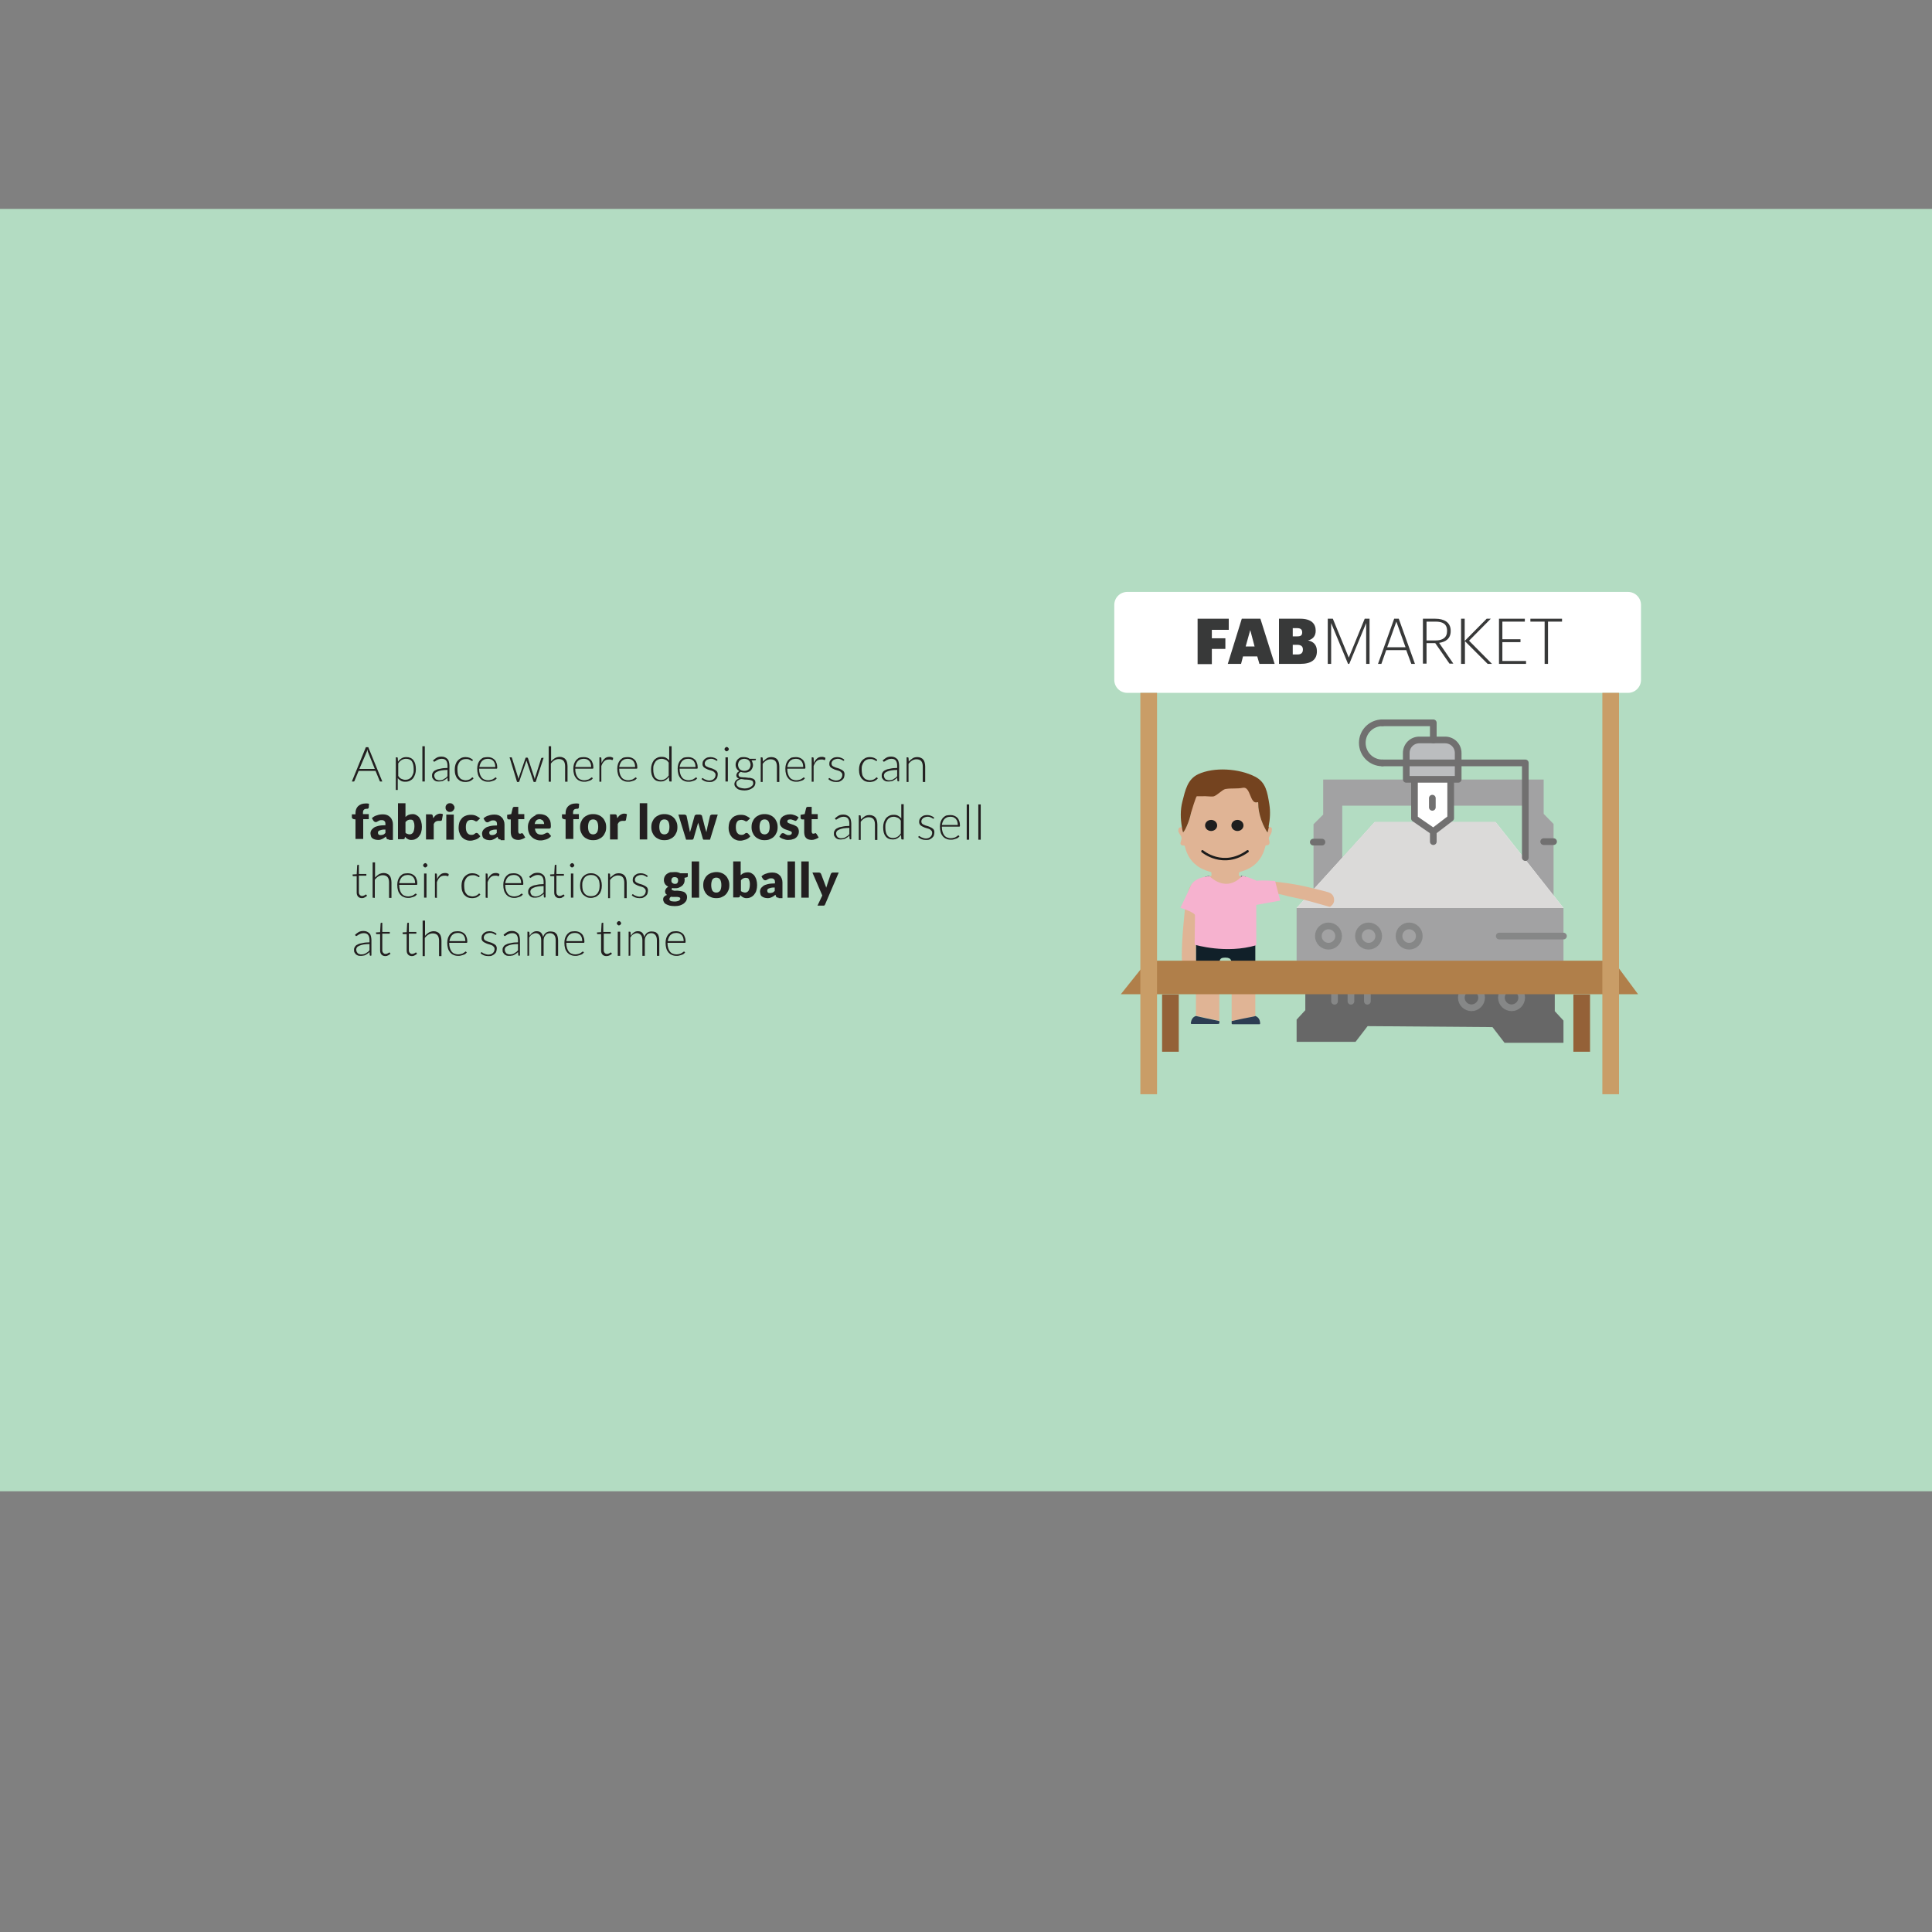 <?xml version="1.0" encoding="utf-8"?>
<!-- Generator: Adobe Illustrator 18.0.0, SVG Export Plug-In . SVG Version: 6.00 Build 0)  -->
<!DOCTYPE svg PUBLIC "-//W3C//DTD SVG 1.1//EN" "http://www.w3.org/Graphics/SVG/1.1/DTD/svg11.dtd">
<svg version="1.1" id="Layer_1" xmlns="http://www.w3.org/2000/svg" xmlns:xlink="http://www.w3.org/1999/xlink" x="0px" y="0px"
	 viewBox="0 0 800 800" enable-background="new 0 0 800 800" xml:space="preserve">
<rect x="0" y="0" width="800" height="800" fill="#808080" stroke="none"/>
<g id="Layer_10">
	<rect y="86.5" fill="#B3DCC2" width="800" height="531"/>
</g>
<path fill="#FFFFFF" d="M679.5,281.5c0,3-2.4,5.4-5.4,5.4H466.8c-3,0-5.4-2.4-5.4-5.4v-31c0-3,2.4-5.4,5.4-5.4h207.3
	c3,0,5.4,2.4,5.4,5.4V281.5z"/>
<path fill="#A2A2A3" d="M639.2,337v-14.2h-91.3v14.5l-4,4v26.6l99.4,3.4v-30.1L639.2,337z M630.5,355.1l-11.2-14.7h-50.1l-13.4,14.7
	v-21.5h74.8L630.5,355.1L630.5,355.1z"/>
<polygon fill="#FFFFFF" points="647.4,376 619.3,340.4 569.2,340.4 536.9,376 "/>
<polygon fill="#DBDAD9" points="647.4,376 619.3,340.4 569.2,340.4 536.9,376 "/>
<polyline fill="#FFFFFF" points="585.7,322.7 585.7,338.9 593.5,344.3 600.7,338.8 600.7,322.7 "/>
<polyline fill="none" stroke="#717070" stroke-width="2.769" stroke-linecap="round" stroke-linejoin="round" stroke-miterlimit="10" points="
	585.7,322.7 585.7,338.9 593.5,344.3 600.7,338.8 600.7,322.7 "/>
<polyline fill="#676767" points="540.5,399.4 540.5,418.3 536.9,422.2 536.9,431.4 561.3,431.4 566.3,424.9 618,425.3 623,431.8 
	647.4,431.8 647.4,422.6 643.8,418.7 643.8,399.7 "/>
<polygon fill="#A2A2A3" points="647.4,399.4 536.9,399.4 536.9,376 568.3,376 647.4,376 647.4,387.6 "/>
<path fill="#112029" d="M519.8,399.3c0,2.2,0,4.4,0,6.6c-3.1,0-6.3,0-9.4,0c-0.4,0-0.4-0.2-0.4-0.5v-6.3c0-0.3,0.1-0.6-0.1-0.8
	c-0.1-1-0.6-1.5-1.6-1.7c-0.6-0.1-1.3-0.1-1.9,0c-0.8,0.1-1.3,0.6-1.4,1.4c-0.1,0.3-0.1,0.6-0.1,0.9c0,2.3,0,4.6,0,6.9h-9.7
	c0-2.2,0-4.5,0-6.7c0-0.2,0-0.4,0-0.6c0-7.5,0-14.9,0-22.4c0-0.8,0.2-1.4,0.6-2c2.4-3.2,3.2-7,3.2-11c0.6-0.2,1.2-0.4,1.9-0.3
	c0,0.3,0.1,0.5,0.1,0.8c0.2,1.6,0.7,2.9,2,4s2.9,1.3,4.5,1.3c0.5,0,1.1,0,1.7-0.2c1.2-0.3,2.4-0.8,3.2-1.8c1.1-1.2,1.4-2.7,1.5-4.2
	c0.6,0.1,1.2,0.2,1.9,0.3c0,0.6,0,1.3,0.1,1.9c0.1,1.2,0.3,2.4,0.6,3.5c0.5,2,1.2,4,2.6,5.6c0.6,0.7,0.7,1.4,0.7,2.3
	c0,4.8,0,9.5,0,14.3C519.8,393.7,519.8,396.5,519.8,399.3"/>
<path fill="#E0B495" d="M525.4,342.5c-0.2,0.7-0.3,1.4-0.5,2.2c-0.5-0.5-0.8-1.1-1.1-1.7c-1.2-2.2-2-4.6-2.5-7.1
	c-0.2-1.1-0.3-2.2-0.3-3.4c0-0.3,0-0.4-0.4-0.3c-3.1,0.9-2.4-8.4-5.6-7.8c-2.5,0.5-12.1,1.6-14.7,1.9c-1.4,0.2-4.5,1.6-5.9,1.7
	c-1.4,0.1-1.5,5.3-2.9,5.3c-2.6,0.1-1.6,2.2,0,2.4c0.4,0,1.8,0.4,1.7,0.8c-0.4,1.9-1,3.8-1.8,5.6c-0.4,0.9-0.8,1.8-1.5,2.6
	c-0.3-0.8-0.4-1.5-0.5-2.2c-1.1,0-1.5,0.4-1.5,1.5c0,0.8,1.1,1.9,1.3,2.7c0.2,0.9-0.3,1.5-0.4,2.5c0,0.6,0.6,1,1.3,0.9
	c0.3,0,0.4,0,0.5,0.3c0,0.1,0.1,0.3,0.1,0.4c0.8,3,2.2,5.5,4.6,7.4c1.7,1.4,3.7,2.2,5.8,2.8c0.2,0,0.4,0,0.5,0.3
	c0,0.4,0.1,0.9,0,1.3c0,0.2-0.4,0.1-0.6,0.2c-0.1,0-0.1,0.1-0.2,0.1c0,0.3,0.1,0.5,0.1,0.8c0.2,1.6,0.7,2.9,2,4
	c1.3,1.1,2.9,1.3,4.5,1.3c0.5,0,1.1,0,1.7-0.2c1.2-0.3,2.4-0.8,3.2-1.8c1.1-1.2,1.4-2.7,1.5-4.2c-0.1,0-0.3-0.1-0.4-0.1
	c-0.4,0-0.5-0.1-0.4-0.5c0-1,0-1,0.9-1.3c0.1,0,0.2-0.1,0.3-0.1c3-0.9,5.5-2.4,7.3-4.9c1.3-1.7,2-3.6,2.5-5.6
	c0.1-0.3,0.1-0.3,0.4-0.3c0.8,0.1,1.3-0.4,1.3-1.2c0-0.5-0.4-1.4-0.3-1.9c0.4-1.1,1.3-1.9,1.2-3.1
	C526.9,343.1,526.5,342.3,525.4,342.5z"/>
<path fill="#74431F" d="M525.4,342.5c-0.2,0.7-0.3,1.4-0.5,2.2c-0.5-0.5-0.8-1.1-1.1-1.7c-1.2-2.2-2-4.6-2.5-7.1
	c-0.2-1.1-0.3-2.2-0.3-3.4c0-0.3,0-0.4-0.4-0.3c-3.1,0.9-2.7-6.6-5.9-6c-2.5,0.5-4.6,0.1-7.2,0.5c-1.4,0.2-3.8,3-5.2,3.1
	c-1.4,0.1-2.9-0.2-4.3-0.1c-0.5,0-1.9,0-2.4,0c-0.4,0-2.3,6.5-2.4,6.8c-0.4,1.9-1,3.8-1.8,5.6c-0.4,0.9-0.8,1.8-1.5,2.6
	c-0.3-0.8-0.4-1.5-0.5-2.2c-0.6-3.5-0.7-7.1,0.2-10.6c1.2-4.7,2.1-9.2,6.5-11.3c6.6-3.1,17-2.4,23.6,1c4.5,2.3,5.1,6.5,5.9,11.4
	c0.5,3.1,0.3,6.2-0.3,9.3C525.4,342.3,525.4,342.4,525.4,342.5"/>
<path fill="#E0B495" d="M550.6,375.5c-2.7-0.8-5.5-1.5-8.2-2.3c-4.6-1.3-7.2-1.5-11.8-2.8c-0.8-0.2-2.6-0.5-4.3-0.5
	c-2.1,0-3.8,0.2-5.4,1.1c-1.1,0.6-0.9,4.1-2.1,3.9c-0.6-0.1-3.3-6-3.1-5.4c-0.8-2-1-4.6-0.3-6c0.3-0.7,3.5,1.5,4.2,1.5
	c3.5-0.2,6.9-0.1,10.3,0.3c2.6,0.3,5.3,0.7,7.9,1.2c1.6,0.3,3.3,0.7,4.9,1.1c2.4,0.6,4.7,1.1,7.1,1.8c1.5,0.4,2.4,1.3,2.6,2.8
	c0.2,1.5-0.5,2.5-1.7,3.3C550.7,375.4,550.7,375.4,550.6,375.5"/>
<path fill="#E0B495" d="M499,363.3c0,4-0.8,7.7-3.2,10.9c-0.5,0.7-0.6,1.3-0.6,2c0,7.5,0,14.9,0,22.4c0,0.2,0,0.4,0,0.6
	c-1.4,1.5-3.2,1.7-4.7,0.4c-0.6-0.5-1-1.3-1.1-2.1c-0.1-2.4,0-4.8,0.1-7.2c0.1-2.3,0.3-4.6,0.5-7c0.6-5.4,0.6-9.9,2.3-15
	c0.5-1.5,2-3.3,3.4-4C496.8,363.9,497.8,363.4,499,363.3"/>
<path fill="#E0B495" d="M509.9,398.4c0.1,0.3,0.1,0.5,0.1,0.8v6.3c0,0.3,0,0.5,0.4,0.5c3.1,0,6.3,0,9.4,0c0,4.4,0,8.8,0,13.2
	c0,0.5,0,1,0,1.5c-0.2,0.1-0.4,0.1-0.6,0.2c-3.1,0.7-6.1,1.3-9.2,1.9c0-0.2,0-0.5,0-0.7c0-5.1,0-10.2,0-15.3c0-2.6,0-5.2,0-7.8
	C509.9,398.8,509.9,398.6,509.9,398.4"/>
<path fill="#E0B495" d="M495.2,405.9h9.7c0,5.6,0,11.2,0,16.8c-1.9-0.4-3.8-0.8-5.7-1.2c-1.3-0.3-2.7-0.6-4-0.9v-14.1
	C495.2,406.4,495.2,406.2,495.2,405.9"/>
<path fill="#2C3D52" d="M495.2,420.7c1.3,0.3,2.7,0.6,4,0.9c1.9,0.4,3.8,0.8,5.7,1.2c0.1,1.2,0.1,1.2-1.2,1.2c-3.4,0-6.7,0-10.1,0
	c-0.4,0-0.6-0.1-0.5-0.5C493.3,422.2,493.9,421.1,495.2,420.7"/>
<path fill="#2C3D52" d="M510,422.8c3-0.7,6.1-1.3,9.2-1.9c0.2,0,0.4-0.1,0.6-0.2c1.4,0.5,1.9,1.6,2,3c0,0.2,0,0.4-0.3,0.4
	c-3.7,0-7.4,0-11.1,0c-0.3,0-0.4-0.1-0.4-0.4S510,423.1,510,422.8"/>
<line fill="none" stroke="#717070" stroke-width="2.769" stroke-linecap="round" stroke-linejoin="round" stroke-miterlimit="10" x1="593.1" y1="330.5" x2="593.1" y2="334.3"/>
<line fill="none" stroke="#868787" stroke-width="2.769" stroke-linecap="round" stroke-linejoin="round" stroke-miterlimit="10" x1="566.2" y1="408.9" x2="566.2" y2="414.6"/>
<line fill="none" stroke="#868787" stroke-width="2.769" stroke-linecap="round" stroke-linejoin="round" stroke-miterlimit="10" x1="559.4" y1="408.9" x2="559.4" y2="414.6"/>
<line fill="none" stroke="#868787" stroke-width="2.769" stroke-linecap="round" stroke-linejoin="round" stroke-miterlimit="10" x1="552.6" y1="408.9" x2="552.6" y2="414.6"/>
<line fill="none" stroke="#241F21" stroke-width="2.769" stroke-linecap="round" stroke-linejoin="round" stroke-miterlimit="10" x1="629" y1="410.2" x2="631.2" y2="408"/>
<line fill="none" stroke="#241F21" stroke-width="2.769" stroke-linecap="round" stroke-linejoin="round" stroke-miterlimit="10" x1="612.3" y1="410.2" x2="614.4" y2="408"/>
<line fill="none" stroke="#717070" stroke-width="2.769" stroke-linecap="round" stroke-linejoin="round" stroke-miterlimit="10" x1="593.5" y1="348.5" x2="593.5" y2="344.3"/>
<path fill="none" stroke="#717070" stroke-width="2.769" stroke-linecap="round" stroke-linejoin="round" stroke-miterlimit="10" d="
	M572.4,315.9c-4.6,0-8.3-3.7-8.3-8.3c0-4.6,3.7-8.3,8.3-8.3"/>
<path fill="#BBBDBF" stroke="#717070" stroke-width="2.769" stroke-linecap="round" stroke-linejoin="round" stroke-miterlimit="10" d="
	M603.8,316.8v-5c0-3-2.4-5.4-5.4-5.4h-10.7c-3,0-5.4,2.4-5.4,5.4v4.5v6.4h21.5v-6.9"/>
<polyline fill="none" stroke="#717070" stroke-width="2.769" stroke-linecap="round" stroke-linejoin="round" stroke-miterlimit="10" points="
	572.4,299.3 593.5,299.3 593.5,306.4 "/>
<line fill="none" stroke="#717070" stroke-width="2.769" stroke-linecap="round" stroke-linejoin="round" stroke-miterlimit="10" x1="639.2" y1="348.5" x2="643.3" y2="348.5"/>
<line fill="none" stroke="#717070" stroke-width="2.769" stroke-linecap="round" stroke-linejoin="round" stroke-miterlimit="10" x1="543.8" y1="348.7" x2="547.4" y2="348.7"/>
<polyline fill="none" stroke="#717070" stroke-width="2.769" stroke-linecap="round" stroke-linejoin="round" stroke-miterlimit="10" points="
	631.6,355.1 631.6,322.7 631.6,315.9 574.9,315.9 572.4,315.9 "/>
<line fill="none" stroke="#868787" stroke-width="2.769" stroke-linecap="round" stroke-linejoin="round" stroke-miterlimit="10" x1="620.8" y1="387.6" x2="647.4" y2="387.6"/>
<path fill="none" stroke="#868787" stroke-width="2.769" stroke-linecap="round" stroke-linejoin="round" stroke-miterlimit="10" d="
	M630.1,413.1c0,2.3-1.9,4.2-4.2,4.2s-4.2-1.9-4.2-4.2c0-2.3,1.9-4.2,4.2-4.2C628.2,408.9,630.1,410.8,630.1,413.1z"/>
<path fill="none" stroke="#868787" stroke-width="2.769" stroke-linecap="round" stroke-linejoin="round" stroke-miterlimit="10" d="
	M613.5,413.1c0,2.3-1.9,4.2-4.2,4.2s-4.2-1.9-4.2-4.2c0-2.3,1.9-4.2,4.2-4.2S613.5,410.8,613.5,413.1z"/>
<circle fill="none" stroke="#868787" stroke-width="2.769" stroke-linecap="round" stroke-linejoin="round" stroke-miterlimit="10" cx="583.5" cy="387.6" r="4.2"/>
<circle fill="none" stroke="#868787" stroke-width="2.769" stroke-linecap="round" stroke-linejoin="round" stroke-miterlimit="10" cx="566.7" cy="387.6" r="4.2"/>
<circle fill="none" stroke="#868787" stroke-width="2.769" stroke-linecap="round" stroke-linejoin="round" stroke-miterlimit="10" cx="550.1" cy="387.6" r="4.2"/>
<rect x="458.5" y="243.4" fill="none" width="221.5" height="211.5"/>
<polygon fill="#B07F4A" points="475.2,397.8 668,397.8 678.3,411.7 464.1,411.7 "/>
<rect x="481.2" y="411.8" fill="#946138" width="6.9" height="23.7"/>
<rect x="481.2" y="411.8" fill="none" width="6.9" height="23.7"/>
<rect x="651.5" y="411.8" fill="#946138" width="6.9" height="23.7"/>
<rect x="472.2" y="286.9" fill="#C99D67" width="6.9" height="166.2"/>
<rect x="459.7" y="243.4" fill="none" width="221.5" height="211.5"/>
<rect x="663.5" y="286.9" fill="#C99D67" width="6.9" height="166.2"/>
<rect x="459.7" y="243.4" fill="none" width="221.5" height="211.5"/>
<rect x="453.8" y="243" fill="none" width="230.6" height="220.1"/>
<path fill="none" stroke="#1C1C1C" stroke-linecap="round" stroke-linejoin="round" stroke-miterlimit="10" d="M497.9,352.5
	c0,0,8.5,7.3,18.7,0"/>
<ellipse fill="#1E1E1E" cx="501.5" cy="341.8" rx="2.5" ry="2.3"/>
<ellipse fill="#1E1E1E" cx="512.4" cy="341.8" rx="2.5" ry="2.3"/>
<path fill="#F6B2CF" d="M488.8,375.9c0,0,5,1.5,6,2.9c0.1,0.1-0.3,14.9,0,12.1v0.3c0,0,12.9,3.9,25.4,0.2v-16.7l9.9-1.8l-2.1-8.1
	c0,0-4.9-0.4-7.7-0.1c0,0-3.4-1.7-6-2c0,0-5.6,7.3-13.5,0.1c0,0-6.8,0.3-8,4.7L488.8,375.9z"/>
<g enable-background="new    ">
	<path fill="#383939" d="M495.9,256.2h12.9v4.6h-7v3.5h5.6v4.4h-5.6v6.3h-5.9V256.2z"/>
	<path fill="#383939" d="M514.2,256.2h7.7l5.9,18.7h-6.3l-0.9-3.1h-5.9l-0.8,3.1h-5.5L514.2,256.2z M515.8,267.7h3.7l-1.8-6.8
		L515.8,267.7z"/>
	<path fill="#383939" d="M529.6,256.2h8.8c4.6,0,6.4,2.1,6.4,4.9v0.1c0,2.2-1.2,3.5-3.2,4c2.2,0.4,3.7,1.8,3.7,4.4v0.1
		c0,3.3-2.1,5.2-6.9,5.2h-8.8V256.2z M537.2,263.5c1.5,0,2-0.5,2-1.6v-0.1c0-1.1-0.6-1.7-2.1-1.7h-1.8v3.4H537.2z M537.3,271
		c1.5,0,2.2-0.7,2.2-2v-0.1c0-1.2-0.7-1.9-2.4-1.9h-1.8v4H537.3z"/>
</g>
<g enable-background="new    ">
	<path fill="#383939" d="M549.8,256.2h2.1l6.6,16.1l6.6-16.1h2v18.7h-1.4V258l-7,16.9h-0.5l-7-16.9v16.9h-1.4V256.2z"/>
	<path fill="#383939" d="M577.3,256.2h1.9l6.7,18.7h-1.5l-2.1-5.7H574l-2,5.7h-1.4L577.3,256.2z M574.4,268h7.6l-3.8-10.6L574.4,268
		z"/>
	<path fill="#383939" d="M589.2,256.2h5.1c3.6,0,6.4,1.4,6.4,5v0.1c0,3.1-2,4.5-4.8,4.9l5.9,8.6h-1.6l-5.9-8.5h-3.6v8.5h-1.5V256.2z
		 M594.4,265.2c3,0,4.8-1.2,4.8-3.9v-0.1c0-2.9-1.9-3.8-4.8-3.8h-3.7v7.8H594.4z"/>
	<path fill="#383939" d="M605,256.2h1.5v9.2l9.1-9.2h1.7l-9,9.1l9.5,9.6h-1.8l-9.4-9.4v9.4H605V256.2z"/>
	<path fill="#383939" d="M620.7,256.2h10.7v1.2h-9.3v7.3h7.5v1.2h-7.5v7.8h9.8v1.2h-11.2V256.2z"/>
	<path fill="#383939" d="M639.5,257.4h-5.8v-1.2h13.1v1.2H641v17.5h-1.4V257.4z"/>
</g>
<g>
	<g>
		<path fill="#231F20" d="M158.3,323.6h-0.8c-0.1,0-0.2,0-0.2-0.1c-0.1-0.1-0.1-0.1-0.1-0.2l-1.7-4.1h-7l-1.7,4.1
			c0,0.1-0.1,0.1-0.1,0.2c-0.1,0.1-0.1,0.1-0.2,0.1h-0.8l5.8-14.2h1L158.3,323.6z M148.8,318.4h6.4l-2.9-7.2c0-0.1-0.1-0.2-0.1-0.4
			c0-0.2-0.1-0.3-0.1-0.5c0,0.2-0.1,0.3-0.1,0.5c0,0.2-0.1,0.3-0.1,0.4L148.8,318.4z"/>
		<path fill="#231F20" d="M163.9,327.1v-13.5h0.5c0.1,0,0.2,0,0.2,0.1c0.1,0,0.1,0.1,0.1,0.2l0.1,1.5c0.4-0.6,1-1.1,1.5-1.4
			c0.6-0.4,1.3-0.5,2-0.5c1.2,0,2.2,0.4,2.9,1.3s1,2.1,1,3.8c0,0.7-0.1,1.4-0.3,2c-0.2,0.6-0.5,1.2-0.8,1.6
			c-0.4,0.5-0.8,0.8-1.4,1.1c-0.6,0.3-1.2,0.4-1.9,0.4s-1.3-0.1-1.8-0.4s-0.9-0.6-1.3-1.1v4.9L163.9,327.1L163.9,327.1z
			 M168.1,314.2c-0.7,0-1.3,0.2-1.8,0.5c-0.5,0.3-1,0.8-1.4,1.4v5.2c0.4,0.6,0.8,1,1.3,1.2c0.5,0.2,1,0.4,1.6,0.4s1.1-0.1,1.5-0.3
			s0.8-0.5,1.1-0.9s0.5-0.9,0.7-1.4s0.2-1.1,0.2-1.8c0-1.5-0.3-2.6-0.8-3.3S169.1,314.2,168.1,314.2z"/>
		<path fill="#231F20" d="M175.9,309v14.6h-1V309H175.9z"/>
		<path fill="#231F20" d="M185.8,323.6c-0.2,0-0.3-0.1-0.4-0.3l-0.1-1.3c-0.3,0.3-0.5,0.5-0.8,0.7c-0.3,0.2-0.6,0.4-0.8,0.5
			c-0.2,0.1-0.6,0.3-1,0.3c-0.3,0.1-0.7,0.1-1.1,0.1c-0.3,0-0.7,0-1-0.1s-0.6-0.3-0.9-0.5c-0.2-0.2-0.4-0.5-0.6-0.8
			c-0.2-0.3-0.2-0.7-0.2-1.2c0-0.4,0.1-0.8,0.4-1.2c0.2-0.4,0.6-0.7,1.1-0.9c0.5-0.3,1.2-0.5,2-0.6c0.8-0.2,1.8-0.3,2.9-0.3v-1
			c0-0.9-0.2-1.6-0.6-2.1s-1-0.7-1.8-0.7c-0.5,0-0.9,0.1-1.2,0.2s-0.6,0.3-0.9,0.4c-0.2,0.2-0.4,0.3-0.6,0.4
			c-0.1,0.1-0.3,0.2-0.4,0.2c-0.1,0-0.2-0.1-0.3-0.2l-0.2-0.3c0.5-0.5,1.1-0.9,1.6-1.2c0.6-0.3,1.2-0.4,2-0.4c0.5,0,1,0.1,1.4,0.3
			c0.4,0.2,0.7,0.4,1,0.7s0.5,0.7,0.6,1.2s0.2,1,0.2,1.5v6.5h-0.3V323.6z M181.8,323.1c0.4,0,0.7,0,1.1-0.1s0.6-0.2,0.9-0.4
			s0.5-0.3,0.8-0.5c0.2-0.2,0.5-0.4,0.7-0.7v-2.6c-0.9,0-1.8,0.1-2.5,0.2c-0.7,0.1-1.2,0.3-1.7,0.5c-0.4,0.2-0.8,0.4-1,0.7
			c-0.2,0.3-0.3,0.6-0.3,0.9c0,0.3,0.1,0.6,0.2,0.9c0.1,0.2,0.3,0.4,0.4,0.6c0.2,0.2,0.4,0.3,0.6,0.3
			C181.3,323,181.5,323.1,181.8,323.1z"/>
		<path fill="#231F20" d="M195.7,315L195.7,315c-0.1,0.1-0.2,0.1-0.2,0.1c-0.1,0-0.2,0-0.3-0.1s-0.3-0.2-0.5-0.3
			c-0.2-0.1-0.4-0.2-0.7-0.3s-0.6-0.1-1.1-0.1c-0.6,0-1.1,0.1-1.5,0.3c-0.4,0.2-0.8,0.5-1.1,0.9c-0.3,0.4-0.5,0.8-0.7,1.4
			c-0.2,0.5-0.2,1.1-0.2,1.8s0.1,1.3,0.2,1.9s0.4,1,0.7,1.4s0.7,0.7,1.1,0.8c0.4,0.1,0.9,0.3,1.4,0.3s0.9-0.1,1.2-0.2
			c0.3-0.1,0.6-0.2,0.8-0.4c0.2-0.1,0.4-0.3,0.5-0.4c0.1-0.1,0.2-0.2,0.3-0.2s0.2,0,0.2,0.1l0.3,0.3c-0.2,0.2-0.3,0.4-0.6,0.6
			c-0.2,0.2-0.5,0.3-0.8,0.5c-0.3,0.2-0.6,0.2-1,0.3c-0.3,0.1-0.7,0.1-1.1,0.1c-0.6,0-1.2-0.1-1.7-0.3c-0.5-0.2-1-0.6-1.4-1
			c-0.4-0.4-0.7-1-0.9-1.6c-0.2-0.6-0.3-1.4-0.3-2.2s0.1-1.5,0.3-2.1s0.5-1.2,0.9-1.6c0.4-0.5,0.9-0.8,1.4-1.1
			c0.6-0.3,1.2-0.4,1.9-0.4c0.6,0,1.2,0.1,1.7,0.3c0.5,0.2,0.9,0.5,1.3,0.8L195.7,315z"/>
		<path fill="#231F20" d="M202,313.5c0.6,0,1.1,0.1,1.6,0.3c0.5,0.2,0.9,0.5,1.2,0.8c0.4,0.4,0.6,0.8,0.8,1.4
			c0.2,0.5,0.3,1.2,0.3,1.9c0,0.1,0,0.2-0.1,0.3c0,0.1-0.1,0.1-0.2,0.1h-7.2v0.2c0,0.7,0.1,1.4,0.3,2s0.4,1,0.7,1.4s0.7,0.7,1.2,0.9
			s1,0.3,1.5,0.3s0.9-0.1,1.3-0.2s0.7-0.2,0.9-0.4c0.3-0.1,0.4-0.3,0.6-0.4c0.1-0.1,0.3-0.2,0.3-0.2c0.1,0,0.2,0,0.2,0.1l0.3,0.3
			c-0.2,0.2-0.4,0.4-0.6,0.6c-0.3,0.2-0.6,0.3-0.9,0.4c-0.3,0.1-0.7,0.2-1,0.3c-0.3,0.1-0.7,0.1-1.1,0.1c-0.7,0-1.3-0.1-1.9-0.4
			c-0.6-0.2-1-0.6-1.4-1c-0.4-0.5-0.7-1-0.9-1.7s-0.3-1.4-0.3-2.3c0-0.7,0.1-1.4,0.3-2c0.2-0.6,0.5-1.1,0.9-1.6
			c0.4-0.4,0.9-0.8,1.4-1C200.7,313.6,201.3,313.5,202,313.5z M202.1,314.2c-0.5,0-1,0.1-1.4,0.2c-0.4,0.2-0.8,0.4-1.1,0.7
			c-0.3,0.3-0.5,0.7-0.7,1.1c-0.2,0.4-0.3,0.9-0.4,1.4h6.6c0-0.5-0.1-1-0.2-1.4c-0.1-0.4-0.4-0.8-0.6-1.1c-0.3-0.3-0.6-0.5-1-0.7
			C202.9,314.3,202.5,314.2,202.1,314.2z"/>
		<path fill="#231F20" d="M211,313.6h0.7c0.1,0,0.2,0,0.2,0.1c0.1,0.1,0.1,0.1,0.1,0.2l2.5,7.9c0,0.2,0.1,0.3,0.1,0.4
			c0,0.1,0.1,0.3,0.1,0.4c0-0.1,0.1-0.3,0.1-0.4c0-0.1,0.1-0.3,0.1-0.4l2.7-7.9c0-0.1,0.1-0.2,0.3-0.2h0.4c0.1,0,0.2,0.1,0.3,0.2
			l2.6,7.9c0.1,0.3,0.2,0.6,0.2,0.9c0-0.1,0.1-0.3,0.1-0.4c0-0.1,0.1-0.3,0.1-0.4l2.5-7.9c0.1-0.2,0.2-0.2,0.3-0.2h0.7l-3.3,10h-0.7
			c-0.1,0-0.2-0.1-0.2-0.2l-2.7-8.1c0-0.1-0.1-0.2-0.1-0.3s0-0.2-0.1-0.3c0,0.1,0,0.2-0.1,0.3c0,0.1-0.1,0.2-0.1,0.3l-2.8,8.1
			c0,0.1-0.1,0.2-0.2,0.2h-0.7L211,313.6z"/>
		<path fill="#231F20" d="M227.2,323.6V309h1v6.3c0.5-0.6,1-1,1.6-1.4c0.6-0.3,1.3-0.5,2-0.5c0.5,0,1,0.1,1.4,0.3s0.8,0.4,1,0.8
			c0.3,0.3,0.5,0.7,0.6,1.2s0.2,1,0.2,1.6v6.4h-1v-6.4c0-0.9-0.2-1.7-0.6-2.2c-0.4-0.5-1.1-0.8-2-0.8c-0.7,0-1.3,0.2-1.8,0.5
			s-1.1,0.8-1.5,1.4v7.5h-0.9V323.6z"/>
		<path fill="#231F20" d="M241.8,313.5c0.6,0,1.1,0.1,1.6,0.3c0.5,0.2,0.9,0.5,1.2,0.8c0.4,0.4,0.6,0.8,0.8,1.4
			c0.2,0.5,0.3,1.2,0.3,1.9c0,0.1,0,0.2-0.1,0.3c0,0.1-0.1,0.1-0.2,0.1h-7.2v0.2c0,0.7,0.1,1.4,0.3,2s0.4,1,0.7,1.4s0.7,0.7,1.2,0.9
			s1,0.3,1.5,0.3s0.9-0.1,1.3-0.2s0.7-0.2,0.9-0.4c0.3-0.1,0.4-0.3,0.6-0.4c0.1-0.1,0.3-0.2,0.3-0.2c0.1,0,0.2,0,0.2,0.1l0.3,0.3
			c-0.2,0.2-0.4,0.4-0.6,0.6c-0.3,0.2-0.6,0.3-0.9,0.4c-0.3,0.1-0.7,0.2-1,0.3c-0.3,0.1-0.7,0.1-1.1,0.1c-0.7,0-1.3-0.1-1.9-0.4
			c-0.6-0.2-1-0.6-1.4-1c-0.4-0.5-0.7-1-0.9-1.7s-0.3-1.4-0.3-2.3c0-0.7,0.1-1.4,0.3-2c0.2-0.6,0.5-1.1,0.9-1.6
			c0.4-0.4,0.9-0.8,1.4-1C240.4,313.6,241.1,313.5,241.8,313.5z M241.8,314.2c-0.5,0-1,0.1-1.4,0.2c-0.4,0.2-0.8,0.4-1.1,0.7
			c-0.3,0.3-0.5,0.7-0.7,1.1c-0.2,0.4-0.3,0.9-0.4,1.4h6.6c0-0.5-0.1-1-0.2-1.4c-0.1-0.4-0.4-0.8-0.6-1.1c-0.3-0.3-0.6-0.5-1-0.7
			C242.6,314.3,242.2,314.2,241.8,314.2z"/>
		<path fill="#231F20" d="M248.2,323.6v-10h0.5c0.1,0,0.2,0,0.2,0.1s0.1,0.1,0.1,0.2l0.1,2.1c0.3-0.8,0.7-1.4,1.3-1.9
			c0.5-0.5,1.2-0.7,2-0.7c0.3,0,0.6,0,0.8,0.1s0.5,0.2,0.7,0.3l-0.1,0.7c0,0.1-0.1,0.2-0.2,0.2c0,0-0.1,0-0.2,0
			c-0.1,0-0.2-0.1-0.3-0.1s-0.2-0.1-0.4-0.1s-0.3,0-0.6,0c-0.8,0-1.4,0.2-1.9,0.7s-0.9,1.1-1.2,2v6.5h-0.8V323.6z"/>
		<path fill="#231F20" d="M260,313.5c0.6,0,1.1,0.1,1.6,0.3c0.5,0.2,0.9,0.5,1.2,0.8c0.4,0.4,0.6,0.8,0.8,1.4
			c0.2,0.5,0.3,1.2,0.3,1.9c0,0.1,0,0.2-0.1,0.3c0,0.1-0.1,0.1-0.2,0.1h-7.2v0.2c0,0.7,0.1,1.4,0.3,2c0.2,0.6,0.4,1,0.7,1.4
			c0.3,0.4,0.7,0.7,1.2,0.9s1,0.3,1.5,0.3s0.9-0.1,1.3-0.2s0.7-0.2,0.9-0.4c0.3-0.1,0.4-0.3,0.6-0.4c0.1-0.1,0.3-0.2,0.3-0.2
			c0.1,0,0.2,0,0.2,0.1l0.3,0.3c-0.2,0.2-0.4,0.4-0.6,0.6c-0.3,0.2-0.6,0.3-0.9,0.4s-0.7,0.2-1,0.3c-0.3,0.1-0.7,0.1-1.1,0.1
			c-0.7,0-1.3-0.1-1.9-0.4c-0.6-0.2-1-0.6-1.4-1c-0.4-0.5-0.7-1-0.9-1.7c-0.2-0.7-0.3-1.4-0.3-2.3c0-0.7,0.1-1.4,0.3-2
			c0.2-0.6,0.5-1.1,0.9-1.6c0.4-0.4,0.9-0.8,1.4-1C258.6,313.6,259.3,313.5,260,313.5z M260,314.2c-0.5,0-1,0.1-1.4,0.2
			c-0.4,0.2-0.8,0.4-1.1,0.7c-0.3,0.3-0.5,0.7-0.7,1.1c-0.2,0.4-0.3,0.9-0.4,1.4h6.6c0-0.5-0.1-1-0.2-1.4c-0.1-0.4-0.4-0.8-0.6-1.1
			c-0.3-0.3-0.6-0.5-1-0.7C260.8,314.3,260.4,314.2,260,314.2z"/>
		<path fill="#231F20" d="M277.4,323.6c-0.2,0-0.3-0.1-0.3-0.3l-0.1-1.6c-0.4,0.6-1,1.1-1.5,1.4c-0.6,0.4-1.3,0.5-2,0.5
			c-1.2,0-2.2-0.4-2.9-1.3s-1-2.1-1-3.8c0-0.7,0.1-1.4,0.3-2c0.2-0.6,0.5-1.2,0.8-1.6c0.3-0.4,0.8-0.8,1.4-1.1
			c0.5-0.3,1.2-0.4,1.9-0.4c0.7,0,1.3,0.1,1.8,0.4s0.9,0.6,1.3,1.1V309h1v14.6L277.4,323.6L277.4,323.6z M273.7,323
			c0.7,0,1.3-0.2,1.8-0.5s1-0.8,1.4-1.4v-5.3c-0.4-0.6-0.8-1-1.3-1.2s-1-0.4-1.6-0.4s-1.1,0.1-1.5,0.3c-0.4,0.2-0.8,0.5-1.1,0.9
			c-0.3,0.4-0.5,0.9-0.7,1.4s-0.2,1.1-0.2,1.8c0,1.5,0.3,2.6,0.8,3.3C271.9,322.6,272.7,323,273.7,323z"/>
		<path fill="#231F20" d="M285,313.5c0.6,0,1.1,0.1,1.6,0.3c0.5,0.2,0.9,0.5,1.2,0.8c0.4,0.4,0.6,0.8,0.8,1.4
			c0.2,0.5,0.3,1.2,0.3,1.9c0,0.1,0,0.2-0.1,0.3c0,0.1-0.1,0.1-0.2,0.1h-7.2v0.2c0,0.7,0.1,1.4,0.3,2c0.2,0.6,0.4,1,0.7,1.4
			c0.3,0.4,0.7,0.7,1.2,0.9s1,0.3,1.5,0.3s0.9-0.1,1.3-0.2s0.7-0.2,0.9-0.4c0.3-0.1,0.4-0.3,0.6-0.4c0.1-0.1,0.3-0.2,0.3-0.2
			c0.1,0,0.2,0,0.2,0.1l0.3,0.3c-0.2,0.2-0.4,0.4-0.6,0.6c-0.3,0.2-0.6,0.3-0.9,0.4s-0.7,0.2-1,0.3c-0.3,0.1-0.7,0.1-1.1,0.1
			c-0.7,0-1.3-0.1-1.9-0.4c-0.6-0.2-1-0.6-1.4-1c-0.4-0.5-0.7-1-0.9-1.7c-0.2-0.7-0.3-1.4-0.3-2.3c0-0.7,0.1-1.4,0.3-2
			c0.2-0.6,0.5-1.1,0.9-1.6c0.4-0.4,0.9-0.8,1.4-1C283.7,313.6,284.3,313.5,285,313.5z M285,314.2c-0.5,0-1,0.1-1.4,0.2
			c-0.4,0.2-0.8,0.4-1.1,0.7c-0.3,0.3-0.5,0.7-0.7,1.1c-0.2,0.4-0.3,0.9-0.4,1.4h6.6c0-0.5-0.1-1-0.2-1.4c-0.1-0.4-0.4-0.8-0.6-1.1
			c-0.3-0.3-0.6-0.5-1-0.7C285.9,314.3,285.5,314.2,285,314.2z"/>
		<path fill="#231F20" d="M297,314.9c0,0.1-0.1,0.1-0.2,0.1s-0.2,0-0.3-0.1s-0.3-0.2-0.5-0.3c-0.2-0.1-0.4-0.2-0.7-0.3
			s-0.6-0.1-1-0.1s-0.7,0.1-1,0.2c-0.3,0.1-0.6,0.2-0.8,0.4c-0.2,0.2-0.4,0.4-0.5,0.6s-0.2,0.5-0.2,0.7c0,0.3,0.1,0.6,0.2,0.8
			c0.1,0.2,0.4,0.4,0.6,0.5c0.3,0.1,0.6,0.3,0.9,0.4c0.3,0.1,0.7,0.2,1,0.3s0.7,0.2,1,0.4c0.3,0.1,0.6,0.3,0.9,0.5s0.5,0.4,0.6,0.7
			c0.2,0.3,0.2,0.6,0.2,1c0,0.4-0.1,0.8-0.2,1.2s-0.4,0.7-0.7,1c-0.3,0.3-0.7,0.5-1.1,0.7c-0.4,0.2-0.9,0.2-1.5,0.2
			c-0.7,0-1.3-0.1-1.8-0.3c-0.5-0.2-1-0.5-1.4-0.9l0.2-0.3c0-0.1,0.1-0.1,0.1-0.1s0.1,0,0.2,0s0.2,0.1,0.3,0.2
			c0.1,0.1,0.3,0.2,0.5,0.3s0.5,0.2,0.8,0.3c0.3,0.1,0.7,0.2,1.1,0.2s0.8-0.1,1.1-0.2c0.3-0.1,0.6-0.3,0.8-0.5
			c0.2-0.2,0.4-0.4,0.5-0.7s0.2-0.6,0.2-0.9s-0.1-0.6-0.2-0.8c-0.2-0.2-0.4-0.4-0.6-0.6c-0.3-0.2-0.6-0.3-0.9-0.4
			c-0.3-0.1-0.7-0.2-1-0.3s-0.7-0.2-1-0.4c-0.3-0.1-0.6-0.3-0.9-0.5s-0.5-0.4-0.6-0.7c-0.2-0.3-0.2-0.6-0.2-1c0-0.4,0.1-0.7,0.2-1
			c0.2-0.3,0.4-0.6,0.7-0.9c0.3-0.2,0.6-0.4,1-0.6c0.4-0.1,0.9-0.2,1.4-0.2c0.6,0,1.1,0.1,1.6,0.3c0.5,0.2,0.9,0.4,1.3,0.8
			L297,314.9z"/>
		<path fill="#231F20" d="M301.8,310.2c0,0.1,0,0.2-0.1,0.3s-0.1,0.2-0.2,0.3c-0.1,0.1-0.2,0.1-0.3,0.2c-0.1,0-0.2,0.1-0.3,0.1
			c-0.1,0-0.2,0-0.3-0.1c-0.1,0-0.2-0.1-0.3-0.2c-0.1-0.1-0.1-0.2-0.2-0.3s-0.1-0.2-0.1-0.3c0-0.1,0-0.2,0.1-0.3s0.1-0.2,0.2-0.3
			c0.1-0.1,0.2-0.1,0.3-0.2c0.1,0,0.2-0.1,0.3-0.1c0.1,0,0.2,0,0.3,0.1c0.1,0,0.2,0.1,0.3,0.2c0.1,0.1,0.1,0.2,0.2,0.3
			S301.8,310.1,301.8,310.2z M301.4,313.6v10h-1v-10H301.4z"/>
		<path fill="#231F20" d="M308.2,313.5c0.4,0,0.8,0.1,1.2,0.2c0.4,0.1,0.7,0.3,1,0.5h2.6v0.3c0,0.2-0.1,0.3-0.3,0.3l-1.5,0.1
			c0.2,0.3,0.3,0.5,0.4,0.9c0.1,0.3,0.2,0.7,0.2,1c0,0.5-0.1,0.9-0.3,1.3c-0.2,0.4-0.4,0.7-0.7,1s-0.7,0.5-1.1,0.6
			c-0.4,0.2-0.9,0.2-1.4,0.2c-0.6,0-1.1-0.1-1.6-0.3c-0.3,0.2-0.5,0.4-0.7,0.6s-0.2,0.4-0.2,0.6c0,0.3,0.1,0.5,0.3,0.7
			c0.2,0.2,0.5,0.3,0.8,0.3s0.7,0.1,1.1,0.1s0.9,0,1.3,0.1s0.9,0.1,1.3,0.1c0.4,0.1,0.8,0.2,1.1,0.3c0.3,0.1,0.6,0.4,0.8,0.6
			s0.3,0.6,0.3,1.1c0,0.4-0.1,0.8-0.3,1.2c-0.2,0.4-0.5,0.7-0.9,1s-0.9,0.5-1.4,0.7c-0.6,0.2-1.2,0.3-1.9,0.3
			c-0.7,0-1.3-0.1-1.8-0.2c-0.5-0.1-1-0.3-1.3-0.6c-0.3-0.3-0.6-0.5-0.8-0.8s-0.3-0.7-0.3-1c0-0.5,0.2-1,0.5-1.4s0.8-0.7,1.4-0.9
			c-0.3-0.1-0.6-0.3-0.8-0.5s-0.3-0.5-0.3-0.9c0-0.1,0-0.3,0.1-0.4c0.1-0.2,0.1-0.3,0.2-0.5s0.2-0.3,0.4-0.4s0.3-0.3,0.5-0.4
			c-0.5-0.3-0.8-0.6-1.1-1.1c-0.3-0.5-0.4-1-0.4-1.6c0-0.5,0.1-0.9,0.3-1.3c0.2-0.4,0.4-0.7,0.7-1c0.3-0.3,0.7-0.5,1.1-0.7
			C307.1,313.5,307.6,313.5,308.2,313.5z M311.9,324.3c0-0.3-0.1-0.6-0.2-0.8s-0.4-0.3-0.7-0.4c-0.3-0.1-0.6-0.2-0.9-0.2
			s-0.7-0.1-1.1-0.1s-0.8,0-1.2-0.1c-0.4-0.1-0.8-0.1-1.1-0.1c-0.3,0.1-0.5,0.2-0.7,0.3s-0.4,0.3-0.6,0.4c-0.2,0.2-0.3,0.3-0.4,0.5
			s-0.1,0.4-0.1,0.6c0,0.3,0.1,0.6,0.2,0.8c0.1,0.2,0.4,0.5,0.7,0.7c0.3,0.2,0.6,0.3,1.1,0.4s0.9,0.2,1.5,0.2c0.5,0,1-0.1,1.4-0.2
			c0.4-0.1,0.8-0.3,1.1-0.5c0.3-0.2,0.6-0.5,0.8-0.7C311.8,324.9,311.9,324.6,311.9,324.3z M308.2,319.2c0.4,0,0.8-0.1,1.1-0.2
			c0.3-0.1,0.6-0.3,0.8-0.5c0.2-0.2,0.4-0.5,0.5-0.8c0.1-0.3,0.2-0.6,0.2-1c0-0.4-0.1-0.7-0.2-1c-0.1-0.3-0.3-0.6-0.5-0.8
			s-0.5-0.4-0.8-0.5s-0.7-0.2-1.1-0.2s-0.8,0.1-1.1,0.2c-0.3,0.1-0.6,0.3-0.8,0.5c-0.2,0.2-0.4,0.5-0.5,0.8c-0.1,0.3-0.2,0.7-0.2,1
			c0,0.3,0.1,0.7,0.2,1c0.1,0.3,0.3,0.6,0.5,0.8s0.5,0.4,0.8,0.5S307.7,319.2,308.2,319.2z"/>
		<path fill="#231F20" d="M315,323.6v-10h0.5c0.2,0,0.3,0.1,0.3,0.3l0.1,1.5c0.5-0.6,1-1,1.6-1.4c0.6-0.4,1.3-0.5,2-0.5
			c0.5,0,1,0.1,1.4,0.3s0.8,0.4,1,0.8c0.3,0.3,0.5,0.7,0.6,1.2s0.2,1,0.2,1.6v6.4h-1v-6.4c0-0.9-0.2-1.7-0.6-2.2s-1.1-0.8-2-0.8
			c-0.7,0-1.3,0.2-1.8,0.5s-1.1,0.8-1.5,1.4v7.5H315V323.6z"/>
		<path fill="#231F20" d="M329.6,313.5c0.6,0,1.1,0.1,1.6,0.3c0.5,0.2,0.9,0.5,1.2,0.8c0.4,0.4,0.6,0.8,0.8,1.4
			c0.2,0.5,0.3,1.2,0.3,1.9c0,0.1,0,0.2-0.1,0.3c0,0.1-0.1,0.1-0.2,0.1H326v0.2c0,0.7,0.1,1.4,0.3,2c0.2,0.6,0.4,1,0.7,1.4
			c0.3,0.4,0.7,0.7,1.2,0.9s1,0.3,1.5,0.3s0.9-0.1,1.3-0.2s0.7-0.2,0.9-0.4c0.3-0.1,0.4-0.3,0.6-0.4c0.1-0.1,0.3-0.2,0.3-0.2
			c0.1,0,0.2,0,0.2,0.1l0.3,0.3c-0.2,0.2-0.4,0.4-0.6,0.6c-0.3,0.2-0.6,0.3-0.9,0.4s-0.7,0.2-1,0.3c-0.3,0.1-0.7,0.1-1.1,0.1
			c-0.7,0-1.3-0.1-1.9-0.4c-0.6-0.2-1-0.6-1.4-1c-0.4-0.5-0.7-1-0.9-1.7c-0.2-0.7-0.3-1.4-0.3-2.3c0-0.7,0.1-1.4,0.3-2
			c0.2-0.6,0.5-1.1,0.9-1.6c0.4-0.4,0.9-0.8,1.4-1C328.3,313.6,328.9,313.5,329.6,313.5z M329.6,314.2c-0.5,0-1,0.1-1.4,0.2
			c-0.4,0.2-0.8,0.4-1.1,0.7c-0.3,0.3-0.5,0.7-0.7,1.1c-0.2,0.4-0.3,0.9-0.4,1.4h6.6c0-0.5-0.1-1-0.2-1.4c-0.1-0.4-0.4-0.8-0.6-1.1
			c-0.3-0.3-0.6-0.5-1-0.7C330.5,314.3,330.1,314.2,329.6,314.2z"/>
		<path fill="#231F20" d="M336.1,323.6v-10h0.5c0.1,0,0.2,0,0.2,0.1s0.1,0.1,0.1,0.2l0.1,2.1c0.3-0.8,0.7-1.4,1.3-1.9
			c0.5-0.5,1.2-0.7,2-0.7c0.3,0,0.6,0,0.8,0.1s0.5,0.2,0.7,0.3l-0.1,0.7c0,0.1-0.1,0.2-0.2,0.2c0,0-0.1,0-0.2,0s-0.2-0.1-0.3-0.1
			c-0.1,0-0.2-0.1-0.4-0.1c-0.2,0-0.3,0-0.6,0c-0.8,0-1.4,0.2-1.9,0.7s-0.9,1.1-1.2,2v6.5h-0.8V323.6z"/>
		<path fill="#231F20" d="M349.5,314.9c0,0.1-0.1,0.1-0.2,0.1s-0.2,0-0.3-0.1s-0.3-0.2-0.5-0.3c-0.2-0.1-0.4-0.2-0.7-0.3
			s-0.6-0.1-1-0.1s-0.7,0.1-1,0.2c-0.3,0.1-0.6,0.2-0.8,0.4c-0.2,0.2-0.4,0.4-0.5,0.6s-0.2,0.5-0.2,0.7c0,0.3,0.1,0.6,0.2,0.8
			c0.1,0.2,0.4,0.4,0.6,0.5c0.3,0.1,0.6,0.3,0.9,0.4c0.3,0.1,0.7,0.2,1,0.3s0.7,0.2,1,0.4c0.3,0.1,0.6,0.3,0.9,0.5s0.5,0.4,0.6,0.7
			c0.2,0.3,0.2,0.6,0.2,1c0,0.4-0.1,0.8-0.2,1.2s-0.4,0.7-0.7,1c-0.3,0.3-0.7,0.5-1.1,0.7c-0.4,0.2-0.9,0.2-1.5,0.2
			c-0.7,0-1.3-0.1-1.8-0.3c-0.5-0.2-1-0.5-1.4-0.9l0.2-0.3c0-0.1,0.1-0.1,0.1-0.1s0.1,0,0.2,0s0.2,0.1,0.3,0.2
			c0.1,0.1,0.3,0.2,0.5,0.3s0.5,0.2,0.8,0.3c0.3,0.1,0.7,0.2,1.1,0.2s0.8-0.1,1.1-0.2c0.3-0.1,0.6-0.3,0.8-0.5
			c0.2-0.2,0.4-0.4,0.5-0.7s0.2-0.6,0.2-0.9s-0.1-0.6-0.2-0.8c-0.2-0.2-0.4-0.4-0.6-0.6c-0.3-0.2-0.6-0.3-0.9-0.4
			c-0.3-0.1-0.7-0.2-1-0.3s-0.7-0.2-1-0.4c-0.3-0.1-0.6-0.3-0.9-0.5s-0.5-0.4-0.6-0.7c-0.2-0.3-0.2-0.6-0.2-1c0-0.4,0.1-0.7,0.2-1
			c0.2-0.3,0.4-0.6,0.7-0.9c0.3-0.2,0.6-0.4,1-0.6c0.4-0.1,0.9-0.2,1.4-0.2c0.6,0,1.1,0.1,1.6,0.3c0.5,0.2,0.9,0.4,1.3,0.8
			L349.5,314.9z"/>
		<path fill="#231F20" d="M363.1,315C363.1,315,363,315,363.1,315c-0.1,0.1-0.2,0.1-0.2,0.1c-0.1,0-0.2,0-0.3-0.1
			c-0.1-0.1-0.3-0.2-0.5-0.3c-0.2-0.1-0.4-0.2-0.7-0.3c-0.3-0.1-0.6-0.1-1.1-0.1c-0.6,0-1.1,0.1-1.5,0.3c-0.4,0.2-0.8,0.5-1.1,0.9
			c-0.3,0.4-0.5,0.8-0.7,1.4c-0.2,0.5-0.2,1.1-0.2,1.8s0.1,1.3,0.2,1.9s0.4,1,0.7,1.4c0.3,0.4,0.7,0.7,1.1,0.8
			c0.4,0.1,0.9,0.3,1.4,0.3s0.9-0.1,1.2-0.2c0.3-0.1,0.6-0.2,0.8-0.4c0.2-0.1,0.4-0.3,0.5-0.4c0.1-0.1,0.2-0.2,0.3-0.2
			c0.1,0,0.2,0,0.2,0.1l0.3,0.3c-0.2,0.2-0.3,0.4-0.6,0.6c-0.2,0.2-0.5,0.3-0.8,0.5c-0.3,0.2-0.6,0.2-1,0.3
			c-0.3,0.1-0.7,0.1-1.1,0.1c-0.6,0-1.2-0.1-1.7-0.3c-0.5-0.2-1-0.6-1.4-1c-0.4-0.4-0.7-1-0.9-1.6c-0.2-0.6-0.3-1.4-0.3-2.2
			s0.1-1.5,0.3-2.1s0.5-1.2,0.9-1.6c0.4-0.5,0.9-0.8,1.4-1.1c0.6-0.3,1.2-0.4,1.9-0.4c0.6,0,1.2,0.1,1.7,0.3
			c0.5,0.2,0.9,0.5,1.3,0.8L363.1,315z"/>
		<path fill="#231F20" d="M372,323.6c-0.2,0-0.3-0.1-0.4-0.3l-0.1-1.3c-0.3,0.3-0.5,0.5-0.8,0.7c-0.3,0.2-0.6,0.4-0.8,0.5
			c-0.2,0.1-0.6,0.3-1,0.3c-0.3,0.1-0.7,0.1-1.1,0.1c-0.3,0-0.7,0-1-0.1s-0.6-0.3-0.9-0.5c-0.2-0.2-0.4-0.5-0.6-0.8
			c-0.2-0.3-0.2-0.7-0.2-1.2c0-0.4,0.1-0.8,0.4-1.2c0.2-0.4,0.6-0.7,1.1-0.9c0.5-0.3,1.2-0.5,2-0.6c0.8-0.2,1.8-0.3,2.9-0.3v-1
			c0-0.9-0.2-1.6-0.6-2.1s-1-0.7-1.8-0.7c-0.5,0-0.9,0.1-1.2,0.2c-0.3,0.1-0.6,0.3-0.9,0.4c-0.2,0.2-0.4,0.3-0.6,0.4
			c-0.1,0.1-0.3,0.2-0.4,0.2s-0.2-0.1-0.3-0.2l-0.2-0.3c0.5-0.5,1.1-0.9,1.6-1.2c0.6-0.3,1.2-0.4,2-0.4c0.5,0,1,0.1,1.4,0.3
			c0.4,0.2,0.7,0.4,1,0.7s0.5,0.7,0.6,1.2s0.2,1,0.2,1.5v6.5H372V323.6z M368,323.1c0.4,0,0.7,0,1.1-0.1s0.6-0.2,0.9-0.4
			s0.5-0.3,0.8-0.5c0.2-0.2,0.5-0.4,0.7-0.7v-2.6c-0.9,0-1.8,0.1-2.5,0.2c-0.7,0.1-1.2,0.3-1.7,0.5c-0.4,0.2-0.8,0.4-1,0.7
			c-0.2,0.3-0.3,0.6-0.3,0.9c0,0.3,0.1,0.6,0.2,0.9c0.1,0.2,0.3,0.4,0.4,0.6c0.2,0.2,0.4,0.3,0.6,0.3
			C367.5,323,367.7,323.1,368,323.1z"/>
		<path fill="#231F20" d="M375.4,323.6v-10h0.5c0.2,0,0.3,0.1,0.3,0.3l0.1,1.5c0.5-0.6,1-1,1.6-1.4c0.6-0.4,1.3-0.5,2-0.5
			c0.5,0,1,0.1,1.4,0.3s0.8,0.4,1,0.8c0.3,0.3,0.5,0.7,0.6,1.2s0.2,1,0.2,1.6v6.4h-1v-6.4c0-0.9-0.2-1.7-0.6-2.2s-1.1-0.8-2-0.8
			c-0.7,0-1.3,0.2-1.8,0.5s-1.1,0.8-1.5,1.4v7.5h-0.8V323.6z"/>
		<path fill="#231F20" d="M147.2,347.6v-8.3l-0.7-0.1c-0.2-0.1-0.4-0.1-0.6-0.3c-0.1-0.1-0.2-0.3-0.2-0.5v-1.2h1.5v-0.6
			c0-0.6,0.1-1.1,0.3-1.6s0.5-0.9,0.8-1.2s0.8-0.6,1.3-0.8c0.5-0.2,1.1-0.3,1.8-0.3c0.3,0,0.5,0,0.7,0s0.4,0.1,0.7,0.1l-0.1,1.5
			c0,0.1,0,0.2-0.1,0.3c0,0.1-0.1,0.1-0.2,0.2c-0.1,0-0.2,0.1-0.2,0.1s-0.2,0-0.3,0c-0.3,0-0.5,0-0.7,0.1s-0.4,0.1-0.5,0.3
			c-0.1,0.1-0.3,0.3-0.3,0.5c-0.1,0.2-0.1,0.5-0.1,0.8v0.5h2.4v2.1h-2.3v8.2h-3.2V347.6z"/>
		<path fill="#231F20" d="M161.1,347.6c-0.3,0-0.5,0-0.7-0.1s-0.3-0.2-0.4-0.5l-0.2-0.6c-0.3,0.2-0.5,0.4-0.8,0.6s-0.5,0.3-0.7,0.4
			c-0.3,0.1-0.5,0.2-0.8,0.3c-0.3,0.1-0.6,0.1-1,0.1c-0.5,0-0.9-0.1-1.3-0.2c-0.4-0.1-0.7-0.3-1-0.5s-0.5-0.5-0.6-0.9
			s-0.2-0.8-0.2-1.2c0-0.4,0.1-0.7,0.3-1.1c0.2-0.4,0.5-0.7,1-1.1c0.5-0.4,1.1-0.6,1.9-0.8c0.8-0.2,1.8-0.3,3-0.3v-0.4
			c0-0.6-0.1-1.1-0.4-1.3c-0.3-0.3-0.6-0.4-1.1-0.4c-0.4,0-0.7,0-0.9,0.1s-0.4,0.2-0.6,0.3c-0.2,0.1-0.4,0.2-0.5,0.3
			c-0.2,0.1-0.4,0.1-0.6,0.1c-0.2,0-0.4-0.1-0.5-0.2c-0.1-0.1-0.3-0.2-0.4-0.4l-0.6-1c0.6-0.6,1.3-1,2.1-1.2
			c0.8-0.3,1.6-0.4,2.5-0.4c0.6,0,1.2,0.1,1.7,0.3c0.5,0.2,0.9,0.5,1.3,0.9c0.4,0.4,0.6,0.8,0.8,1.3s0.3,1,0.3,1.6v6.5h-1.6V347.6z
			 M157.6,345.8c0.4,0,0.8-0.1,1.1-0.2s0.6-0.4,0.9-0.7v-1.4c-0.6,0-1.1,0-1.5,0.1c-0.4,0.1-0.7,0.2-1,0.3c-0.2,0.1-0.4,0.3-0.5,0.4
			c-0.1,0.2-0.1,0.3-0.1,0.5c0,0.4,0.1,0.6,0.3,0.8C156.9,345.7,157.2,345.8,157.6,345.8z"/>
		<path fill="#231F20" d="M164.8,347.6v-15h3.1v5.7c0.4-0.4,0.8-0.7,1.3-0.9c0.5-0.2,1.1-0.3,1.7-0.3c0.5,0,1,0.1,1.5,0.4
			s0.9,0.6,1.2,1c0.3,0.5,0.6,1,0.8,1.7c0.2,0.7,0.3,1.4,0.3,2.2s-0.1,1.5-0.3,2.2c-0.2,0.7-0.5,1.2-0.9,1.7s-0.9,0.9-1.4,1.1
			c-0.5,0.3-1.1,0.4-1.8,0.4c-0.3,0-0.6,0-0.8-0.1s-0.5-0.1-0.7-0.3c-0.2-0.1-0.4-0.2-0.6-0.4c-0.2-0.2-0.3-0.3-0.5-0.5l-0.1,0.5
			c0,0.2-0.1,0.4-0.3,0.4c-0.1,0.1-0.3,0.1-0.5,0.1h-2V347.6z M169.8,339.4c-0.2,0-0.4,0-0.6,0.1s-0.4,0.1-0.5,0.2
			c-0.1,0.1-0.3,0.2-0.4,0.3c-0.1,0.1-0.3,0.3-0.4,0.4v4.4c0.2,0.3,0.5,0.4,0.8,0.5s0.6,0.2,0.9,0.2c0.3,0,0.6-0.1,0.8-0.2
			c0.2-0.1,0.4-0.3,0.6-0.5c0.2-0.3,0.3-0.6,0.4-1c0.1-0.4,0.2-0.9,0.2-1.5c0-0.5,0-1-0.1-1.4s-0.2-0.7-0.3-0.9s-0.3-0.4-0.5-0.5
			S170.1,339.4,169.8,339.4z"/>
		<path fill="#231F20" d="M176.4,347.6v-10.4h1.8c0.2,0,0.3,0,0.4,0c0.1,0,0.2,0.1,0.3,0.1s0.1,0.1,0.2,0.2c0,0.1,0.1,0.2,0.1,0.3
			l0.2,1c0.4-0.6,0.8-1.1,1.3-1.4s1-0.5,1.6-0.5c0.5,0,0.9,0.1,1.1,0.3l-0.4,2.3c0,0.1-0.1,0.2-0.2,0.3c-0.1,0.1-0.2,0.1-0.3,0.1
			s-0.2,0-0.4,0s-0.3,0-0.6,0c-0.8,0-1.5,0.4-1.9,1.3v6.4L176.4,347.6L176.4,347.6z"/>
		<path fill="#231F20" d="M188.2,334.4c0,0.2,0,0.5-0.2,0.7c-0.1,0.2-0.2,0.4-0.4,0.6c-0.2,0.2-0.4,0.3-0.6,0.4
			c-0.2,0.1-0.5,0.1-0.7,0.1c-0.3,0-0.5,0-0.7-0.1c-0.2-0.1-0.4-0.2-0.6-0.4c-0.2-0.2-0.3-0.4-0.4-0.6c-0.1-0.2-0.1-0.4-0.1-0.7
			s0-0.5,0.1-0.7c0.1-0.2,0.2-0.4,0.4-0.6c0.2-0.2,0.4-0.3,0.6-0.4c0.2-0.1,0.5-0.1,0.7-0.1c0.3,0,0.5,0,0.7,0.1
			c0.2,0.1,0.4,0.2,0.6,0.4c0.2,0.2,0.3,0.4,0.4,0.6C188.2,333.9,188.2,334.2,188.2,334.4z M187.9,337.3v10.4h-3.1v-10.4H187.9z"/>
		<path fill="#231F20" d="M197.9,339.7c-0.1,0.1-0.2,0.2-0.3,0.3s-0.2,0.1-0.4,0.1s-0.3,0-0.4-0.1c-0.1-0.1-0.3-0.2-0.4-0.2
			c-0.2-0.1-0.3-0.2-0.5-0.2c-0.2-0.1-0.5-0.1-0.8-0.1c-0.4,0-0.7,0.1-1,0.2c-0.3,0.1-0.5,0.3-0.7,0.6c-0.2,0.3-0.3,0.6-0.4,1
			c-0.1,0.4-0.1,0.8-0.1,1.3c0,1,0.2,1.8,0.6,2.3c0.4,0.5,0.9,0.8,1.6,0.8c0.4,0,0.6,0,0.9-0.1c0.2-0.1,0.4-0.2,0.5-0.3
			c0.1-0.1,0.3-0.2,0.4-0.3s0.3-0.1,0.5-0.1s0.4,0.1,0.6,0.3l0.9,1.1c-0.3,0.4-0.7,0.7-1,0.9c-0.3,0.2-0.7,0.4-1.1,0.5
			c-0.4,0.1-0.7,0.2-1.1,0.3c-0.4,0.1-0.7,0.1-1.1,0.1c-0.6,0-1.2-0.1-1.8-0.4c-0.6-0.2-1.1-0.6-1.5-1c-0.4-0.5-0.8-1-1-1.7
			c-0.3-0.7-0.4-1.4-0.4-2.3c0-0.7,0.1-1.4,0.3-2.1c0.2-0.7,0.6-1.2,1-1.7s1-0.9,1.6-1.1c0.6-0.3,1.4-0.4,2.2-0.4s1.5,0.1,2.1,0.4
			c0.6,0.3,1.2,0.6,1.7,1.1L197.9,339.7z"/>
		<path fill="#231F20" d="M207.3,347.6c-0.3,0-0.5,0-0.7-0.1s-0.3-0.2-0.4-0.5l-0.2-0.5c-0.3,0.2-0.5,0.4-0.8,0.6s-0.5,0.3-0.7,0.4
			c-0.3,0.1-0.5,0.2-0.8,0.3c-0.3,0.1-0.6,0.1-1,0.1c-0.5,0-0.9-0.1-1.3-0.2c-0.4-0.1-0.7-0.3-1-0.5s-0.5-0.5-0.6-0.9
			s-0.2-0.8-0.2-1.2c0-0.4,0.1-0.7,0.3-1.1c0.2-0.4,0.5-0.7,1-1.1c0.5-0.4,1.1-0.6,1.9-0.8c0.8-0.2,1.8-0.3,3-0.3v-0.4
			c0-0.6-0.1-1.1-0.4-1.3c-0.3-0.3-0.6-0.4-1.1-0.4c-0.4,0-0.7,0-0.9,0.1s-0.4,0.2-0.6,0.3c-0.2,0.1-0.4,0.2-0.5,0.3
			c-0.2,0.1-0.4,0.1-0.6,0.1c-0.2,0-0.4-0.1-0.5-0.2c-0.1-0.1-0.3-0.2-0.4-0.4l-0.6-1c0.6-0.6,1.3-1,2.1-1.2
			c0.8-0.3,1.6-0.4,2.5-0.4c0.6,0,1.2,0.1,1.7,0.3c0.5,0.2,0.9,0.5,1.3,0.9c0.4,0.4,0.6,0.8,0.8,1.3s0.3,1,0.3,1.6v6.5h-1.6V347.6z
			 M203.7,345.8c0.4,0,0.8-0.1,1.1-0.2s0.6-0.4,0.9-0.7v-1.4c-0.6,0-1.1,0-1.5,0.1c-0.4,0.1-0.7,0.2-1,0.3c-0.2,0.1-0.4,0.3-0.5,0.4
			c-0.1,0.2-0.1,0.3-0.1,0.5c0,0.4,0.1,0.6,0.3,0.8C203.1,345.7,203.4,345.8,203.7,345.8z"/>
		<path fill="#231F20" d="M214.6,347.8c-0.5,0-0.9-0.1-1.3-0.2c-0.4-0.1-0.7-0.3-1-0.6s-0.5-0.6-0.6-1s-0.2-0.8-0.2-1.3v-5.4h-0.9
			c-0.2,0-0.3-0.1-0.4-0.2c-0.1-0.1-0.2-0.3-0.2-0.5v-1.2l1.7-0.3l0.6-2.5c0.1-0.3,0.3-0.5,0.7-0.5h1.6v3h2.5v2.1h-2.5v5.2
			c0,0.2,0.1,0.4,0.2,0.6c0.1,0.2,0.3,0.2,0.5,0.2c0.1,0,0.2,0,0.3,0s0.1-0.1,0.2-0.1c0.1,0,0.1-0.1,0.2-0.1c0,0,0.1,0,0.2,0
			c0.1,0,0.2,0,0.2,0.1s0.1,0.1,0.2,0.2l0.9,1.5c-0.4,0.3-0.9,0.5-1.4,0.7S215.1,347.8,214.6,347.8z"/>
		<path fill="#231F20" d="M223.4,337.1c0.7,0,1.3,0.1,1.9,0.3c0.6,0.2,1.1,0.5,1.5,0.9c0.4,0.4,0.7,0.9,1,1.5c0.2,0.6,0.3,1.3,0.3,2
			c0,0.2,0,0.4,0,0.6c0,0.1-0.1,0.3-0.1,0.4c0,0.1-0.1,0.1-0.2,0.2c-0.1,0-0.2,0.1-0.3,0.1h-6c0.1,0.9,0.4,1.5,0.8,1.9
			c0.4,0.4,1,0.6,1.7,0.6c0.4,0,0.7,0,0.9-0.1c0.3-0.1,0.5-0.2,0.7-0.3c0.2-0.1,0.4-0.2,0.6-0.3c0.2-0.1,0.3-0.1,0.5-0.1
			s0.4,0.1,0.6,0.3l0.9,1.1c-0.3,0.4-0.7,0.7-1,0.9c-0.3,0.2-0.8,0.4-1.1,0.5c-0.3,0.1-0.8,0.2-1.2,0.3s-0.8,0.1-1.1,0.1
			c-0.7,0-1.4-0.1-2-0.4c-0.6-0.2-1.2-0.6-1.7-1.1s-0.9-1-1.1-1.7c-0.3-0.7-0.4-1.5-0.4-2.4c0-0.7,0.1-1.4,0.4-2
			c0.2-0.6,0.6-1.2,1-1.6c0.4-0.4,1-0.8,1.6-1.1C221.9,337.2,222.6,337.1,223.4,337.1z M223.5,339.2c-0.6,0-1.1,0.2-1.4,0.5
			c-0.3,0.3-0.6,0.8-0.7,1.5h3.9c0-0.2,0-0.5-0.1-0.7s-0.2-0.4-0.3-0.6c-0.1-0.2-0.3-0.3-0.6-0.4
			C224.1,339.3,223.8,339.2,223.5,339.2z"/>
		<path fill="#231F20" d="M234.2,347.6v-8.3l-0.7-0.1c-0.2-0.1-0.4-0.1-0.6-0.3c-0.1-0.1-0.2-0.3-0.2-0.5v-1.2h1.5v-0.6
			c0-0.6,0.1-1.1,0.3-1.6s0.5-0.9,0.8-1.2s0.8-0.6,1.3-0.8c0.5-0.2,1.1-0.3,1.8-0.3c0.3,0,0.5,0,0.7,0s0.4,0.1,0.7,0.1l-0.1,1.5
			c0,0.1,0,0.2-0.1,0.3c0,0.1-0.1,0.1-0.2,0.2c-0.1,0-0.2,0.1-0.2,0.1s-0.2,0-0.3,0c-0.3,0-0.5,0-0.7,0.1s-0.4,0.1-0.5,0.3
			c-0.1,0.1-0.3,0.3-0.3,0.5c-0.1,0.2-0.1,0.5-0.1,0.8v0.5h2.4v2.1h-2.3v8.2h-3.2V347.6z"/>
		<path fill="#231F20" d="M245.6,337.1c0.8,0,1.5,0.1,2.2,0.4c0.6,0.2,1.2,0.6,1.7,1.1s0.8,1,1.1,1.7c0.3,0.7,0.4,1.4,0.4,2.2
			s-0.1,1.6-0.4,2.2c-0.3,0.7-0.6,1.2-1.1,1.7s-1,0.8-1.7,1.1c-0.6,0.3-1.4,0.4-2.2,0.4s-1.5-0.1-2.2-0.4s-1.2-0.6-1.7-1.1
			s-0.8-1-1.1-1.7c-0.3-0.7-0.4-1.4-0.4-2.2s0.1-1.6,0.4-2.2c0.3-0.7,0.6-1.2,1.1-1.7s1-0.8,1.7-1.1S244.8,337.1,245.6,337.1z
			 M245.6,345.5c0.7,0,1.2-0.3,1.6-0.8c0.3-0.5,0.5-1.3,0.5-2.3s-0.2-1.8-0.5-2.3s-0.9-0.8-1.6-0.8c-0.7,0-1.3,0.3-1.6,0.8
			s-0.5,1.3-0.5,2.3s0.2,1.8,0.5,2.3S244.9,345.5,245.6,345.5z"/>
		<path fill="#231F20" d="M252.6,347.6v-10.4h1.8c0.2,0,0.3,0,0.4,0c0.1,0,0.2,0.1,0.3,0.1s0.1,0.1,0.2,0.2c0,0.1,0.1,0.2,0.1,0.3
			l0.2,1c0.4-0.6,0.8-1.1,1.3-1.4s1-0.5,1.6-0.5c0.5,0,0.9,0.1,1.1,0.3l-0.4,2.3c0,0.1-0.1,0.2-0.2,0.3c-0.1,0.1-0.2,0.1-0.3,0.1
			c-0.1,0-0.2,0-0.4,0c-0.2,0-0.3,0-0.6,0c-0.8,0-1.5,0.4-1.9,1.3v6.4L252.6,347.6L252.6,347.6z"/>
		<path fill="#231F20" d="M268,332.6v15h-3.1v-15H268z"/>
		<path fill="#231F20" d="M275.1,337.1c0.8,0,1.5,0.1,2.2,0.4c0.6,0.2,1.2,0.6,1.7,1.1s0.8,1,1.1,1.7c0.3,0.7,0.4,1.4,0.4,2.2
			s-0.1,1.6-0.4,2.2c-0.3,0.7-0.6,1.2-1.1,1.7s-1,0.8-1.7,1.1c-0.6,0.3-1.4,0.4-2.2,0.4c-0.8,0-1.5-0.1-2.2-0.4s-1.2-0.6-1.7-1.1
			s-0.8-1-1.1-1.7c-0.3-0.7-0.4-1.4-0.4-2.2s0.1-1.6,0.4-2.2c0.3-0.7,0.6-1.2,1.1-1.7s1-0.8,1.7-1.1S274.3,337.1,275.1,337.1z
			 M275.1,345.5c0.7,0,1.2-0.3,1.6-0.8c0.3-0.5,0.5-1.3,0.5-2.3s-0.2-1.8-0.5-2.3s-0.9-0.8-1.6-0.8s-1.3,0.3-1.6,0.8
			s-0.5,1.3-0.5,2.3s0.2,1.8,0.5,2.3S274.4,345.5,275.1,345.5z"/>
		<path fill="#231F20" d="M280.9,337.3h2.5c0.2,0,0.4,0.1,0.6,0.2s0.3,0.2,0.3,0.4l1,4.7c0.1,0.4,0.2,0.7,0.2,1
			c0.1,0.3,0.1,0.7,0.2,1c0.1-0.3,0.2-0.7,0.3-1c0.1-0.3,0.2-0.7,0.3-1l1.3-4.7c0-0.2,0.1-0.3,0.3-0.4s0.3-0.2,0.5-0.2h1.4
			c0.2,0,0.4,0.1,0.6,0.2s0.3,0.2,0.3,0.4l1.2,4.7c0.1,0.4,0.2,0.7,0.3,1c0.1,0.3,0.2,0.7,0.3,1c0.1-0.3,0.1-0.7,0.2-1
			c0.1-0.3,0.2-0.7,0.2-1l1.1-4.7c0-0.2,0.1-0.3,0.3-0.4s0.3-0.2,0.5-0.2h2.4l-3.2,10.4h-2.5c-0.1,0-0.2,0-0.3-0.1
			c-0.1-0.1-0.2-0.2-0.2-0.4l-1.5-5.2c-0.1-0.2-0.1-0.5-0.2-0.7c-0.1-0.2-0.1-0.5-0.2-0.7c0,0.2-0.1,0.5-0.2,0.7
			c-0.1,0.2-0.1,0.5-0.2,0.7l-1.5,5.2c-0.1,0.3-0.3,0.5-0.7,0.5h-2.4L280.9,337.3z"/>
		<path fill="#231F20" d="M309.7,339.7c-0.1,0.1-0.2,0.2-0.3,0.3s-0.2,0.1-0.4,0.1c-0.2,0-0.3,0-0.4-0.1s-0.3-0.2-0.4-0.2
			c-0.2-0.1-0.3-0.2-0.5-0.2c-0.2-0.1-0.5-0.1-0.8-0.1c-0.4,0-0.7,0.1-1,0.2c-0.3,0.1-0.5,0.3-0.7,0.6c-0.2,0.3-0.3,0.6-0.4,1
			c-0.1,0.4-0.1,0.8-0.1,1.3c0,1,0.2,1.8,0.6,2.3s0.9,0.8,1.6,0.8c0.4,0,0.6,0,0.9-0.1c0.2-0.1,0.4-0.2,0.5-0.3
			c0.1-0.1,0.3-0.2,0.4-0.3s0.3-0.1,0.5-0.1s0.4,0.1,0.6,0.3l0.9,1.1c-0.3,0.4-0.7,0.7-1,0.9c-0.3,0.2-0.7,0.4-1.1,0.5
			c-0.4,0.1-0.7,0.2-1.1,0.3s-0.7,0.1-1.1,0.1c-0.6,0-1.2-0.1-1.8-0.4c-0.6-0.2-1.1-0.6-1.5-1c-0.4-0.5-0.8-1-1-1.7
			c-0.3-0.7-0.4-1.4-0.4-2.3c0-0.7,0.1-1.4,0.3-2.1c0.2-0.7,0.6-1.2,1-1.7s1-0.9,1.6-1.1c0.6-0.3,1.4-0.4,2.2-0.4
			c0.8,0,1.5,0.1,2.1,0.4c0.6,0.3,1.2,0.6,1.7,1.1L309.7,339.7z"/>
		<path fill="#231F20" d="M316.6,337.1c0.8,0,1.5,0.1,2.2,0.4c0.6,0.2,1.2,0.6,1.7,1.1s0.8,1,1.1,1.7c0.3,0.7,0.4,1.4,0.4,2.2
			s-0.1,1.6-0.4,2.2c-0.3,0.7-0.6,1.2-1.1,1.7s-1,0.8-1.7,1.1c-0.6,0.3-1.4,0.4-2.2,0.4c-0.8,0-1.5-0.1-2.2-0.4s-1.2-0.6-1.7-1.1
			s-0.8-1-1.1-1.7c-0.3-0.7-0.4-1.4-0.4-2.2s0.1-1.6,0.4-2.2c0.3-0.7,0.6-1.2,1.1-1.7s1-0.8,1.7-1.1S315.8,337.1,316.6,337.1z
			 M316.6,345.5c0.7,0,1.2-0.3,1.6-0.8c0.3-0.5,0.5-1.3,0.5-2.3s-0.2-1.8-0.5-2.3s-0.9-0.8-1.6-0.8s-1.3,0.3-1.6,0.8
			s-0.5,1.3-0.5,2.3s0.2,1.8,0.5,2.3S315.9,345.5,316.6,345.5z"/>
		<path fill="#231F20" d="M330,339.5c-0.1,0.1-0.2,0.2-0.3,0.3c-0.1,0.1-0.2,0.1-0.3,0.1c-0.1,0-0.3,0-0.4-0.1
			c-0.1-0.1-0.3-0.1-0.5-0.2s-0.4-0.1-0.6-0.2c-0.2-0.1-0.5-0.1-0.7-0.1c-0.4,0-0.7,0.1-0.9,0.2c-0.2,0.2-0.3,0.4-0.3,0.6
			c0,0.2,0.1,0.4,0.2,0.5s0.3,0.2,0.5,0.3c0.2,0.1,0.5,0.2,0.8,0.3s0.6,0.2,0.9,0.3c0.3,0.1,0.6,0.2,0.9,0.4
			c0.3,0.1,0.5,0.3,0.8,0.5c0.2,0.2,0.4,0.5,0.5,0.8s0.2,0.7,0.2,1.1c0,0.5-0.1,1-0.3,1.4c-0.2,0.4-0.5,0.8-0.8,1.1
			c-0.4,0.3-0.8,0.6-1.4,0.7c-0.5,0.2-1.2,0.3-1.9,0.3c-0.4,0-0.7,0-1.1-0.1s-0.7-0.2-1-0.3c-0.3-0.1-0.6-0.2-0.9-0.4
			c-0.3-0.2-0.5-0.3-0.7-0.5l0.7-1.1c0.1-0.1,0.2-0.2,0.3-0.3s0.3-0.1,0.5-0.1s0.3,0,0.5,0.1s0.3,0.2,0.5,0.3
			c0.2,0.1,0.4,0.2,0.6,0.3s0.5,0.1,0.8,0.1c0.2,0,0.4,0,0.6-0.1s0.3-0.1,0.4-0.2c0.1-0.1,0.2-0.2,0.2-0.3s0.1-0.2,0.1-0.3
			c0-0.2-0.1-0.4-0.2-0.5c-0.1-0.1-0.3-0.2-0.6-0.3c-0.2-0.1-0.5-0.2-0.8-0.3c-0.3-0.1-0.6-0.2-0.9-0.3s-0.6-0.2-0.9-0.4
			s-0.5-0.3-0.8-0.6c-0.2-0.2-0.4-0.5-0.6-0.8c-0.1-0.3-0.2-0.7-0.2-1.2c0-0.4,0.1-0.9,0.3-1.3c0.2-0.4,0.4-0.7,0.8-1
			c0.3-0.3,0.8-0.5,1.3-0.7s1.1-0.3,1.8-0.3c0.4,0,0.7,0,1.1,0.1c0.4,0.1,0.7,0.2,1,0.3s0.6,0.3,0.8,0.4s0.5,0.3,0.7,0.5L330,339.5z
			"/>
		<path fill="#231F20" d="M336.1,347.8c-0.5,0-0.9-0.1-1.3-0.2s-0.7-0.3-1-0.6s-0.5-0.6-0.6-1s-0.2-0.8-0.2-1.3v-5.4h-0.9
			c-0.2,0-0.3-0.1-0.4-0.2s-0.2-0.3-0.2-0.5v-1.2l1.7-0.3l0.6-2.5c0.1-0.3,0.3-0.5,0.7-0.5h1.6v3h2.5v2.1h-2.5v5.2
			c0,0.2,0.1,0.4,0.2,0.6s0.3,0.2,0.5,0.2c0.1,0,0.2,0,0.3,0s0.1-0.1,0.2-0.1s0.1-0.1,0.2-0.1c0,0,0.1,0,0.2,0s0.2,0,0.2,0.1
			s0.1,0.1,0.2,0.2l0.9,1.5c-0.4,0.3-0.9,0.5-1.4,0.7C337.1,347.7,336.6,347.8,336.1,347.8z"/>
		<path fill="#231F20" d="M352.2,347.6c-0.2,0-0.3-0.1-0.4-0.3l-0.1-1.3c-0.3,0.3-0.5,0.5-0.8,0.7c-0.3,0.2-0.6,0.4-0.8,0.5
			c-0.2,0.1-0.6,0.3-1,0.3c-0.3,0.1-0.7,0.1-1.1,0.1c-0.3,0-0.7,0-1-0.1s-0.6-0.3-0.9-0.5c-0.2-0.2-0.4-0.5-0.6-0.8
			c-0.2-0.3-0.2-0.7-0.2-1.2c0-0.4,0.1-0.8,0.4-1.2c0.2-0.4,0.6-0.7,1.1-0.9c0.5-0.3,1.2-0.5,2-0.6c0.8-0.2,1.8-0.3,2.9-0.3v-1
			c0-0.9-0.2-1.6-0.6-2.1s-1-0.7-1.8-0.7c-0.5,0-0.9,0.1-1.2,0.2c-0.3,0.1-0.6,0.3-0.9,0.4c-0.2,0.2-0.4,0.3-0.6,0.4
			c-0.1,0.1-0.3,0.2-0.4,0.2s-0.2-0.1-0.3-0.2l-0.2-0.3c0.5-0.5,1.1-0.9,1.6-1.2c0.6-0.3,1.2-0.4,2-0.4c0.5,0,1,0.1,1.4,0.3
			c0.4,0.2,0.7,0.4,1,0.7s0.5,0.7,0.6,1.2s0.2,1,0.2,1.5v6.5h-0.3V347.6z M348.2,347.1c0.4,0,0.7,0,1.1-0.1s0.6-0.2,0.9-0.4
			s0.5-0.3,0.8-0.5c0.2-0.2,0.5-0.4,0.7-0.7v-2.6c-0.9,0-1.8,0.1-2.5,0.2c-0.7,0.1-1.2,0.3-1.7,0.5c-0.4,0.2-0.8,0.4-1,0.7
			c-0.2,0.3-0.3,0.6-0.3,0.9c0,0.3,0.1,0.6,0.2,0.9c0.1,0.2,0.3,0.4,0.4,0.6c0.2,0.2,0.4,0.3,0.6,0.3
			C347.7,347.1,347.9,347.1,348.2,347.1z"/>
		<path fill="#231F20" d="M355.6,347.6v-10h0.5c0.2,0,0.3,0.1,0.3,0.3l0.1,1.5c0.5-0.6,1-1,1.6-1.4c0.6-0.4,1.3-0.5,2-0.5
			c0.5,0,1,0.1,1.4,0.3s0.8,0.4,1,0.8c0.3,0.3,0.5,0.7,0.6,1.2s0.2,1,0.2,1.6v6.4h-1v-6.4c0-0.9-0.2-1.7-0.6-2.2s-1.1-0.8-2-0.8
			c-0.7,0-1.3,0.2-1.8,0.5s-1.1,0.8-1.5,1.4v7.5h-0.8V347.6z"/>
		<path fill="#231F20" d="M373.5,347.6c-0.2,0-0.3-0.1-0.3-0.3l-0.1-1.6c-0.4,0.6-1,1.1-1.5,1.4c-0.6,0.4-1.3,0.5-2,0.5
			c-1.2,0-2.2-0.4-2.9-1.3s-1-2.1-1-3.8c0-0.7,0.1-1.4,0.3-2c0.2-0.6,0.5-1.2,0.8-1.6c0.3-0.4,0.8-0.8,1.4-1.1
			c0.5-0.3,1.2-0.4,1.9-0.4c0.7,0,1.3,0.1,1.8,0.4s0.9,0.6,1.3,1.1V333h1v14.6L373.5,347.6L373.5,347.6z M369.8,347
			c0.7,0,1.3-0.2,1.8-0.5s1-0.8,1.4-1.4v-5.3c-0.4-0.6-0.8-1-1.3-1.2s-1-0.4-1.6-0.4s-1.1,0.1-1.5,0.3c-0.4,0.2-0.8,0.5-1.1,0.9
			c-0.3,0.4-0.5,0.9-0.7,1.4s-0.2,1.1-0.2,1.8c0,1.5,0.3,2.6,0.8,3.3C368,346.7,368.8,347,369.8,347z"/>
		<path fill="#231F20" d="M386.7,338.9c0,0.1-0.1,0.1-0.2,0.1s-0.2,0-0.3-0.1s-0.3-0.2-0.5-0.3c-0.2-0.1-0.4-0.2-0.7-0.3
			s-0.6-0.1-1-0.1s-0.7,0.1-1,0.2c-0.3,0.1-0.6,0.2-0.8,0.4c-0.2,0.2-0.4,0.4-0.5,0.6s-0.2,0.5-0.2,0.7c0,0.3,0.1,0.6,0.2,0.8
			c0.1,0.2,0.4,0.4,0.6,0.5c0.3,0.1,0.6,0.3,0.9,0.4c0.3,0.1,0.7,0.2,1,0.3s0.7,0.2,1,0.4c0.3,0.1,0.6,0.3,0.9,0.5s0.5,0.4,0.6,0.7
			c0.2,0.3,0.2,0.6,0.2,1c0,0.4-0.1,0.8-0.2,1.2s-0.4,0.7-0.7,1c-0.3,0.3-0.7,0.5-1.1,0.7c-0.4,0.2-0.9,0.2-1.5,0.2
			c-0.7,0-1.3-0.1-1.8-0.3c-0.5-0.2-1-0.5-1.4-0.9l0.2-0.3c0-0.1,0.1-0.1,0.1-0.1s0.1,0,0.2,0s0.2,0.1,0.3,0.2
			c0.1,0.1,0.3,0.2,0.5,0.3s0.5,0.2,0.8,0.3c0.3,0.1,0.7,0.2,1.1,0.2s0.8-0.1,1.1-0.2c0.3-0.1,0.6-0.3,0.8-0.5
			c0.2-0.2,0.4-0.4,0.5-0.7s0.2-0.6,0.2-0.9s-0.1-0.6-0.2-0.8c-0.2-0.2-0.4-0.4-0.6-0.6c-0.3-0.2-0.6-0.3-0.9-0.4
			c-0.3-0.1-0.7-0.2-1-0.3s-0.7-0.2-1-0.4c-0.3-0.1-0.6-0.3-0.9-0.5s-0.5-0.4-0.6-0.7c-0.2-0.3-0.2-0.6-0.2-1c0-0.4,0.1-0.7,0.2-1
			c0.2-0.3,0.4-0.6,0.7-0.9c0.3-0.2,0.6-0.4,1-0.6c0.4-0.1,0.9-0.2,1.4-0.2c0.6,0,1.1,0.1,1.6,0.3c0.5,0.2,0.9,0.4,1.3,0.8
			L386.7,338.9z"/>
		<path fill="#231F20" d="M393.6,337.5c0.6,0,1.1,0.1,1.6,0.3c0.5,0.2,0.9,0.5,1.2,0.8c0.4,0.4,0.6,0.8,0.8,1.4
			c0.2,0.5,0.3,1.2,0.3,1.9c0,0.1,0,0.2-0.1,0.3c0,0.1-0.1,0.1-0.2,0.1H390v0.2c0,0.7,0.1,1.4,0.3,2c0.2,0.6,0.4,1,0.7,1.4
			c0.3,0.4,0.7,0.7,1.2,0.9s1,0.3,1.5,0.3s0.9-0.1,1.3-0.2s0.7-0.2,0.9-0.4c0.3-0.1,0.4-0.3,0.6-0.4c0.1-0.1,0.3-0.2,0.3-0.2
			c0.1,0,0.2,0,0.2,0.1l0.3,0.3c-0.2,0.2-0.4,0.4-0.6,0.6c-0.3,0.2-0.6,0.3-0.9,0.4s-0.7,0.2-1,0.3c-0.3,0.1-0.7,0.1-1.1,0.1
			c-0.7,0-1.3-0.1-1.9-0.4c-0.6-0.2-1-0.6-1.4-1c-0.4-0.5-0.7-1-0.9-1.7c-0.2-0.7-0.3-1.4-0.3-2.3c0-0.7,0.1-1.4,0.3-2
			c0.2-0.6,0.5-1.1,0.9-1.6c0.4-0.4,0.9-0.8,1.4-1C392.3,337.6,392.9,337.5,393.6,337.5z M393.6,338.2c-0.5,0-1,0.1-1.4,0.2
			c-0.4,0.2-0.8,0.4-1.1,0.7c-0.3,0.3-0.5,0.7-0.7,1.1c-0.2,0.4-0.3,0.9-0.4,1.4h6.6c0-0.5-0.1-1-0.2-1.4c-0.1-0.4-0.4-0.8-0.6-1.1
			c-0.3-0.3-0.6-0.5-1-0.7C394.5,338.3,394.1,338.2,393.6,338.2z"/>
		<path fill="#231F20" d="M401.3,333.1v14.6h-1v-14.6H401.3z"/>
		<path fill="#231F20" d="M406.1,333.1v14.6h-1v-14.6H406.1z"/>
		<path fill="#231F20" d="M149.9,371.9c-0.7,0-1.2-0.2-1.6-0.6c-0.4-0.4-0.6-1-0.6-1.7v-6.8h-1.4c-0.1,0-0.1,0-0.2-0.1
			c0,0-0.1-0.1-0.1-0.2v-0.4l1.7-0.1l0.2-3.6c0-0.1,0-0.1,0.1-0.2c0,0,0.1-0.1,0.2-0.1h0.4v3.8h3.1v0.7h-3.1v6.8
			c0,0.3,0,0.5,0.1,0.7s0.2,0.4,0.3,0.5s0.3,0.2,0.4,0.3c0.2,0.1,0.3,0.1,0.5,0.1s0.4,0,0.6-0.1c0.2-0.1,0.3-0.1,0.5-0.2
			s0.2-0.2,0.3-0.2c0.1-0.1,0.1-0.1,0.2-0.1c0.1,0,0.1,0,0.2,0.1l0.3,0.4c-0.3,0.3-0.6,0.5-1,0.7
			C150.7,371.8,150.3,371.9,149.9,371.9z"/>
		<path fill="#231F20" d="M154.3,371.7v-14.6h1v6.3c0.5-0.6,1-1,1.6-1.4c0.6-0.3,1.3-0.5,2-0.5c0.5,0,1,0.1,1.4,0.3
			c0.4,0.2,0.8,0.4,1,0.8c0.3,0.3,0.5,0.7,0.6,1.2s0.2,1,0.2,1.6v6.4h-1v-6.4c0-0.9-0.2-1.7-0.6-2.2c-0.4-0.5-1.1-0.8-2-0.8
			c-0.7,0-1.3,0.2-1.8,0.5c-0.5,0.3-1.1,0.8-1.5,1.4v7.5L154.3,371.7L154.3,371.7z"/>
		<path fill="#231F20" d="M168.9,361.6c0.6,0,1.1,0.1,1.6,0.3c0.5,0.2,0.9,0.5,1.2,0.8c0.4,0.4,0.6,0.8,0.8,1.4
			c0.2,0.5,0.3,1.2,0.3,1.9c0,0.1,0,0.2-0.1,0.3c0,0.1-0.1,0.1-0.2,0.1h-7.2v0.2c0,0.7,0.1,1.4,0.3,2s0.4,1,0.7,1.4s0.7,0.7,1.2,0.9
			s1,0.3,1.5,0.3s0.9-0.1,1.3-0.2s0.7-0.2,0.9-0.4c0.3-0.1,0.4-0.3,0.6-0.4c0.1-0.1,0.3-0.2,0.3-0.2c0.1,0,0.2,0,0.2,0.1l0.3,0.3
			c-0.2,0.2-0.4,0.4-0.6,0.6c-0.3,0.2-0.6,0.3-0.9,0.4c-0.3,0.1-0.7,0.2-1,0.3c-0.3,0.1-0.7,0.1-1.1,0.1c-0.7,0-1.3-0.1-1.9-0.4
			c-0.6-0.2-1-0.6-1.4-1c-0.4-0.5-0.7-1-0.9-1.7s-0.3-1.4-0.3-2.3c0-0.7,0.1-1.4,0.3-2c0.2-0.6,0.5-1.1,0.9-1.6
			c0.4-0.4,0.9-0.8,1.4-1C167.5,361.7,168.2,361.6,168.9,361.6z M168.9,362.3c-0.5,0-1,0.1-1.4,0.2c-0.4,0.2-0.8,0.4-1.1,0.7
			c-0.3,0.3-0.5,0.7-0.7,1.1c-0.2,0.4-0.3,0.9-0.4,1.4h6.6c0-0.5-0.1-1-0.2-1.4c-0.1-0.4-0.4-0.8-0.6-1.1c-0.3-0.3-0.6-0.5-1-0.7
			C169.8,362.4,169.4,362.3,168.9,362.3z"/>
		<path fill="#231F20" d="M177,358.3c0,0.1,0,0.2-0.1,0.3s-0.1,0.2-0.2,0.3c-0.1,0.1-0.2,0.1-0.3,0.2c-0.1,0-0.2,0.1-0.3,0.1
			s-0.2,0-0.3-0.1c-0.1,0-0.2-0.1-0.3-0.2c-0.1-0.1-0.1-0.2-0.2-0.3s-0.1-0.2-0.1-0.3c0-0.1,0-0.2,0.1-0.3s0.1-0.2,0.2-0.3
			c0.1-0.1,0.2-0.1,0.3-0.2c0.1,0,0.2-0.1,0.3-0.1s0.2,0,0.3,0.1c0.1,0,0.2,0.1,0.3,0.2c0.1,0.1,0.1,0.2,0.2,0.3
			S177,358.2,177,358.3z M176.6,361.7v10h-1v-10H176.6z"/>
		<path fill="#231F20" d="M180.1,371.7v-10h0.5c0.1,0,0.2,0,0.2,0.1c0,0.1,0.1,0.1,0.1,0.2l0.1,2.1c0.3-0.8,0.7-1.4,1.3-1.9
			c0.5-0.5,1.2-0.7,2-0.7c0.3,0,0.6,0,0.8,0.1c0.2,0.1,0.5,0.2,0.7,0.3l-0.1,0.7c0,0.1-0.1,0.2-0.2,0.2c0,0-0.1,0-0.2,0
			c-0.1,0-0.2-0.1-0.3-0.1s-0.2-0.1-0.4-0.1s-0.3,0-0.6,0c-0.8,0-1.4,0.2-1.9,0.7s-0.9,1.1-1.2,2v6.5L180.1,371.7L180.1,371.7z"/>
		<path fill="#231F20" d="M198.5,363.1L198.5,363.1c-0.1,0.1-0.2,0.1-0.2,0.1c-0.1,0-0.2,0-0.3-0.1s-0.3-0.2-0.5-0.3
			c-0.2-0.1-0.4-0.2-0.7-0.3s-0.6-0.1-1.1-0.1c-0.6,0-1.1,0.1-1.5,0.3c-0.4,0.2-0.8,0.5-1.1,0.9c-0.3,0.4-0.5,0.8-0.7,1.4
			c-0.2,0.5-0.2,1.1-0.2,1.8s0.1,1.3,0.2,1.9s0.4,1,0.7,1.4s0.7,0.7,1.1,0.8c0.4,0.1,0.9,0.3,1.4,0.3s0.9-0.1,1.2-0.2
			c0.3-0.1,0.6-0.2,0.8-0.4c0.2-0.1,0.4-0.3,0.5-0.4c0.1-0.1,0.2-0.2,0.3-0.2s0.2,0,0.2,0.1l0.3,0.3c-0.2,0.2-0.3,0.4-0.6,0.6
			c-0.2,0.2-0.5,0.3-0.8,0.5c-0.3,0.2-0.6,0.2-1,0.3c-0.3,0.1-0.7,0.1-1.1,0.1c-0.6,0-1.2-0.1-1.7-0.3c-0.5-0.2-1-0.6-1.4-1
			c-0.4-0.4-0.7-1-0.9-1.6c-0.2-0.6-0.3-1.4-0.3-2.2s0.1-1.5,0.3-2.1s0.5-1.2,0.9-1.6c0.4-0.5,0.9-0.8,1.4-1.1
			c0.6-0.3,1.2-0.4,1.9-0.4c0.6,0,1.2,0.1,1.7,0.3c0.5,0.2,0.9,0.5,1.3,0.8L198.5,363.1z"/>
		<path fill="#231F20" d="M201.1,371.7v-10h0.5c0.1,0,0.2,0,0.2,0.1c0,0.1,0.1,0.1,0.1,0.2l0.1,2.1c0.3-0.8,0.7-1.4,1.3-1.9
			c0.5-0.5,1.2-0.7,2-0.7c0.3,0,0.6,0,0.8,0.1c0.2,0.1,0.5,0.2,0.7,0.3l-0.1,0.7c0,0.1-0.1,0.2-0.2,0.2c0,0-0.1,0-0.2,0
			c-0.1,0-0.2-0.1-0.3-0.1s-0.2-0.1-0.4-0.1s-0.3,0-0.6,0c-0.8,0-1.4,0.2-1.9,0.7s-0.9,1.1-1.2,2v6.5L201.1,371.7L201.1,371.7z"/>
		<path fill="#231F20" d="M212.8,361.6c0.6,0,1.1,0.1,1.6,0.3c0.5,0.2,0.9,0.5,1.2,0.8c0.4,0.4,0.6,0.8,0.8,1.4
			c0.2,0.5,0.3,1.2,0.3,1.9c0,0.1,0,0.2-0.1,0.3c0,0.1-0.1,0.1-0.2,0.1h-7.2v0.2c0,0.7,0.1,1.4,0.3,2s0.4,1,0.7,1.4s0.7,0.7,1.2,0.9
			s1,0.3,1.5,0.3s0.9-0.1,1.3-0.2s0.7-0.2,0.9-0.4c0.3-0.1,0.4-0.3,0.6-0.4c0.1-0.1,0.3-0.2,0.3-0.2c0.1,0,0.2,0,0.2,0.1l0.3,0.3
			c-0.2,0.2-0.4,0.4-0.6,0.6c-0.3,0.2-0.6,0.3-0.9,0.4c-0.3,0.1-0.7,0.2-1,0.3c-0.3,0.1-0.7,0.1-1.1,0.1c-0.7,0-1.3-0.1-1.9-0.4
			c-0.6-0.2-1-0.6-1.4-1c-0.4-0.5-0.7-1-0.9-1.7s-0.3-1.4-0.3-2.3c0-0.7,0.1-1.4,0.3-2c0.2-0.6,0.5-1.1,0.9-1.6
			c0.4-0.4,0.9-0.8,1.4-1C211.4,361.7,212.1,361.6,212.8,361.6z M212.8,362.3c-0.5,0-1,0.1-1.4,0.2c-0.4,0.2-0.8,0.4-1.1,0.7
			c-0.3,0.3-0.5,0.7-0.7,1.1c-0.2,0.4-0.3,0.9-0.4,1.4h6.6c0-0.5-0.1-1-0.2-1.4c-0.1-0.4-0.4-0.8-0.6-1.1c-0.3-0.3-0.6-0.5-1-0.7
			C213.7,362.4,213.3,362.3,212.8,362.3z"/>
		<path fill="#231F20" d="M225.6,371.7c-0.2,0-0.3-0.1-0.4-0.3l-0.1-1.3c-0.3,0.3-0.5,0.5-0.8,0.7s-0.6,0.4-0.8,0.5s-0.6,0.3-1,0.3
			c-0.3,0.1-0.7,0.1-1.1,0.1c-0.3,0-0.7,0-1-0.1c-0.3-0.1-0.6-0.3-0.9-0.5c-0.2-0.2-0.4-0.5-0.6-0.8c-0.2-0.3-0.2-0.7-0.2-1.2
			c0-0.4,0.1-0.8,0.4-1.2c0.2-0.4,0.6-0.7,1.1-0.9c0.5-0.3,1.2-0.5,2-0.6c0.8-0.2,1.8-0.3,2.9-0.3v-1c0-0.9-0.2-1.6-0.6-2.1
			s-1-0.7-1.8-0.7c-0.5,0-0.9,0.1-1.2,0.2c-0.3,0.1-0.6,0.3-0.9,0.4c-0.2,0.2-0.4,0.3-0.6,0.4c-0.1,0.1-0.3,0.2-0.4,0.2
			c-0.1,0-0.2-0.1-0.3-0.2l-0.2-0.3c0.5-0.5,1.1-0.9,1.6-1.2c0.6-0.3,1.2-0.4,2-0.4c0.5,0,1,0.1,1.4,0.3s0.7,0.4,1,0.7
			c0.3,0.3,0.5,0.7,0.6,1.2s0.2,1,0.2,1.5v6.5h-0.3V371.7z M221.6,371.2c0.4,0,0.7,0,1.1-0.1c0.4-0.1,0.6-0.2,0.9-0.4
			c0.3-0.2,0.5-0.3,0.8-0.5c0.2-0.2,0.5-0.4,0.7-0.7v-2.6c-0.9,0-1.8,0.1-2.5,0.2c-0.7,0.1-1.2,0.3-1.7,0.5c-0.4,0.2-0.8,0.4-1,0.7
			s-0.3,0.6-0.3,0.9c0,0.3,0.1,0.6,0.2,0.9c0.1,0.2,0.3,0.4,0.4,0.6c0.2,0.2,0.4,0.3,0.6,0.3C221.1,371.1,221.4,371.2,221.6,371.2z"
			/>
		<path fill="#231F20" d="M231.7,371.9c-0.7,0-1.2-0.2-1.6-0.6c-0.4-0.4-0.6-1-0.6-1.7v-6.8h-1.4c-0.1,0-0.1,0-0.2-0.1
			c0,0-0.1-0.1-0.1-0.2v-0.4l1.7-0.1l0.2-3.6c0-0.1,0-0.1,0.1-0.2c0,0,0.1-0.1,0.2-0.1h0.4v3.8h3.1v0.7h-3.1v6.8
			c0,0.3,0,0.5,0.1,0.7s0.2,0.4,0.3,0.5s0.3,0.2,0.4,0.3c0.2,0.1,0.3,0.1,0.5,0.1s0.4,0,0.6-0.1c0.2-0.1,0.3-0.1,0.5-0.2
			s0.2-0.2,0.3-0.2c0.1-0.1,0.1-0.1,0.2-0.1c0.1,0,0.1,0,0.2,0.1l0.3,0.4c-0.3,0.3-0.6,0.5-1,0.7
			C232.6,371.8,232.2,371.9,231.7,371.9z"/>
		<path fill="#231F20" d="M237.8,358.3c0,0.1,0,0.2-0.1,0.3s-0.1,0.2-0.2,0.3c-0.1,0.1-0.2,0.1-0.3,0.2c-0.1,0-0.2,0.1-0.3,0.1
			s-0.2,0-0.3-0.1c-0.1,0-0.2-0.1-0.3-0.2c-0.1-0.1-0.1-0.2-0.2-0.3s-0.1-0.2-0.1-0.3c0-0.1,0-0.2,0.1-0.3s0.1-0.2,0.2-0.3
			c0.1-0.1,0.2-0.1,0.3-0.2c0.1,0,0.2-0.1,0.3-0.1s0.2,0,0.3,0.1c0.1,0,0.2,0.1,0.3,0.2c0.1,0.1,0.1,0.2,0.2,0.3
			S237.8,358.2,237.8,358.3z M237.4,361.7v10h-1v-10H237.4z"/>
		<path fill="#231F20" d="M244.7,361.6c0.7,0,1.4,0.1,1.9,0.4c0.6,0.2,1,0.6,1.4,1s0.7,1,0.9,1.6s0.3,1.3,0.3,2.1s-0.1,1.5-0.3,2.1
			s-0.5,1.2-0.9,1.6s-0.9,0.8-1.4,1c-0.6,0.2-1.2,0.4-1.9,0.4s-1.4-0.1-1.9-0.4s-1-0.6-1.4-1s-0.7-1-0.9-1.6s-0.3-1.3-0.3-2.1
			s0.1-1.5,0.3-2.1s0.5-1.2,0.9-1.6c0.4-0.4,0.9-0.8,1.4-1C243.4,361.7,244,361.6,244.7,361.6z M244.7,371.1c0.6,0,1.1-0.1,1.6-0.3
			c0.4-0.2,0.8-0.5,1.1-0.9c0.3-0.4,0.5-0.8,0.7-1.4c0.1-0.5,0.2-1.1,0.2-1.8s-0.1-1.3-0.2-1.8c-0.1-0.5-0.4-1-0.7-1.4
			c-0.3-0.4-0.7-0.7-1.1-0.9c-0.4-0.2-1-0.3-1.6-0.3s-1.1,0.1-1.6,0.3c-0.4,0.2-0.8,0.5-1.1,0.9c-0.3,0.4-0.5,0.8-0.7,1.4
			c-0.2,0.5-0.2,1.1-0.2,1.8s0.1,1.3,0.2,1.8c0.1,0.5,0.4,1,0.7,1.4c0.3,0.4,0.7,0.7,1.1,0.9C243.6,371,244.1,371.1,244.7,371.1z"/>
		<path fill="#231F20" d="M251.8,371.7v-10h0.5c0.2,0,0.3,0.1,0.3,0.3l0.1,1.5c0.5-0.6,1-1,1.6-1.4s1.3-0.5,2-0.5
			c0.5,0,1,0.1,1.4,0.3c0.4,0.2,0.8,0.4,1,0.8c0.3,0.3,0.5,0.7,0.6,1.2s0.2,1,0.2,1.6v6.4h-1v-6.4c0-0.9-0.2-1.7-0.6-2.2
			s-1.1-0.8-2-0.8c-0.7,0-1.3,0.2-1.8,0.5c-0.5,0.3-1.1,0.8-1.5,1.4v7.5h-0.8V371.7z"/>
		<path fill="#231F20" d="M268.1,363c0,0.1-0.1,0.1-0.2,0.1s-0.2,0-0.3-0.1s-0.3-0.2-0.5-0.3c-0.2-0.1-0.4-0.2-0.7-0.3
			s-0.6-0.1-1-0.1s-0.7,0.1-1,0.2c-0.3,0.1-0.6,0.2-0.8,0.4c-0.2,0.2-0.4,0.4-0.5,0.6c-0.1,0.2-0.2,0.5-0.2,0.7
			c0,0.3,0.1,0.6,0.2,0.8c0.1,0.2,0.4,0.4,0.6,0.5c0.3,0.1,0.6,0.3,0.9,0.4c0.3,0.1,0.7,0.2,1,0.3s0.7,0.2,1,0.4
			c0.3,0.1,0.6,0.3,0.9,0.5s0.5,0.4,0.6,0.7c0.2,0.3,0.2,0.6,0.2,1c0,0.4-0.1,0.8-0.2,1.2s-0.4,0.7-0.7,1c-0.3,0.3-0.7,0.5-1.1,0.7
			c-0.4,0.2-0.9,0.2-1.5,0.2c-0.7,0-1.3-0.1-1.8-0.3c-0.5-0.2-1-0.5-1.4-0.9l0.2-0.3c0-0.1,0.1-0.1,0.1-0.1s0.1,0,0.2,0
			s0.2,0.1,0.3,0.2c0.1,0.1,0.3,0.2,0.5,0.3s0.5,0.2,0.8,0.3c0.3,0.1,0.7,0.2,1.1,0.2s0.8-0.1,1.1-0.2c0.3-0.1,0.6-0.3,0.8-0.5
			c0.2-0.2,0.4-0.4,0.5-0.7s0.2-0.6,0.2-0.9c0-0.3-0.1-0.6-0.2-0.8c-0.2-0.2-0.4-0.4-0.6-0.6c-0.3-0.2-0.6-0.3-0.9-0.4
			c-0.3-0.1-0.7-0.2-1-0.3s-0.7-0.2-1-0.4c-0.3-0.1-0.6-0.3-0.9-0.5s-0.5-0.4-0.6-0.7c-0.2-0.3-0.2-0.6-0.2-1c0-0.4,0.1-0.7,0.2-1
			c0.2-0.3,0.4-0.6,0.7-0.9c0.3-0.2,0.6-0.4,1-0.6c0.4-0.1,0.9-0.2,1.4-0.2c0.6,0,1.1,0.1,1.6,0.3c0.5,0.2,0.9,0.4,1.3,0.8
			L268.1,363z"/>
		<path fill="#231F20" d="M279.4,361.1c0.4,0,0.9,0,1.2,0.1c0.4,0.1,0.8,0.2,1.1,0.4h3.1v1.1c0,0.2,0,0.3-0.1,0.4s-0.3,0.2-0.5,0.2
			l-0.8,0.2c0.1,0.3,0.1,0.6,0.1,0.9c0,0.5-0.1,1-0.3,1.4c-0.2,0.4-0.5,0.8-0.9,1.1s-0.8,0.5-1.3,0.7c-0.5,0.2-1.1,0.2-1.7,0.2
			c-0.3,0-0.6,0-0.9-0.1c-0.2,0.1-0.3,0.3-0.3,0.5s0.1,0.3,0.3,0.4c0.2,0.1,0.4,0.1,0.7,0.2c0.3,0.1,0.6,0,1,0s0.8,0,1.2,0.1
			c0.4,0,0.8,0.1,1.2,0.2c0.4,0.1,0.7,0.2,1,0.4s0.5,0.5,0.7,0.8c0.2,0.3,0.3,0.7,0.3,1.2s-0.1,0.9-0.3,1.4c-0.2,0.4-0.6,0.8-1,1.2
			c-0.4,0.3-1,0.6-1.6,0.8s-1.4,0.3-2.2,0.3c-0.8,0-1.5-0.1-2.1-0.2c-0.6-0.2-1.1-0.4-1.5-0.6s-0.7-0.5-0.9-0.9
			c-0.2-0.3-0.3-0.7-0.3-1c0-0.5,0.1-0.9,0.4-1.2c0.3-0.3,0.7-0.6,1.2-0.7c-0.2-0.2-0.4-0.4-0.6-0.6c-0.1-0.2-0.2-0.5-0.2-0.9
			c0-0.2,0-0.3,0.1-0.5s0.1-0.3,0.2-0.5s0.3-0.3,0.4-0.5c0.2-0.1,0.4-0.3,0.6-0.4c-0.5-0.3-1-0.7-1.3-1.1c-0.3-0.5-0.5-1-0.5-1.7
			c0-0.5,0.1-1,0.3-1.4c0.2-0.4,0.5-0.8,0.9-1.1c0.4-0.3,0.8-0.5,1.4-0.7C278.3,361.2,278.8,361.1,279.4,361.1z M281.7,372.1
			c0-0.2-0.1-0.3-0.2-0.4s-0.2-0.2-0.4-0.2s-0.4-0.1-0.6-0.1s-0.5,0-0.8,0s-0.6,0-0.9,0s-0.6,0-0.9-0.1c-0.2,0.1-0.4,0.3-0.5,0.4
			c-0.1,0.2-0.2,0.4-0.2,0.6c0,0.1,0,0.3,0.1,0.4c0.1,0.1,0.2,0.2,0.3,0.3c0.2,0.1,0.4,0.2,0.6,0.2s0.6,0.1,1,0.1s0.8,0,1.1-0.1
			c0.3-0.1,0.5-0.1,0.7-0.2c0.2-0.1,0.3-0.2,0.4-0.3C281.7,372.4,281.7,372.2,281.7,372.1z M279.4,366c0.5,0,0.9-0.1,1.1-0.4
			s0.3-0.6,0.3-1s-0.1-0.8-0.3-1c-0.2-0.2-0.6-0.4-1.1-0.4s-0.9,0.1-1.1,0.4c-0.2,0.2-0.3,0.6-0.3,1c0,0.2,0,0.4,0.1,0.6
			s0.1,0.3,0.3,0.4c0.1,0.1,0.3,0.2,0.5,0.3C279,365.9,279.2,366,279.4,366z"/>
		<path fill="#231F20" d="M289.5,356.7v15h-3.1v-15H289.5z"/>
		<path fill="#231F20" d="M296.6,361.1c0.8,0,1.5,0.1,2.2,0.4c0.6,0.2,1.2,0.6,1.7,1.1s0.8,1,1.1,1.7c0.3,0.7,0.4,1.4,0.4,2.2
			s-0.1,1.6-0.4,2.2c-0.3,0.7-0.6,1.2-1.1,1.7s-1,0.8-1.7,1.1c-0.6,0.3-1.4,0.4-2.2,0.4c-0.8,0-1.5-0.1-2.2-0.4s-1.2-0.6-1.7-1.1
			s-0.8-1-1.1-1.7c-0.3-0.7-0.4-1.4-0.4-2.2s0.1-1.6,0.4-2.2c0.3-0.7,0.6-1.2,1.1-1.7s1-0.8,1.7-1.1
			C295.1,361.3,295.8,361.1,296.6,361.1z M296.6,369.6c0.7,0,1.2-0.3,1.6-0.8c0.3-0.5,0.5-1.3,0.5-2.3s-0.2-1.8-0.5-2.3
			s-0.9-0.8-1.6-0.8s-1.3,0.3-1.6,0.8s-0.5,1.3-0.5,2.3s0.2,1.8,0.5,2.3S295.9,369.6,296.6,369.6z"/>
		<path fill="#231F20" d="M303.6,371.7v-15h3.1v5.7c0.4-0.4,0.8-0.7,1.3-0.9s1.1-0.3,1.7-0.3c0.5,0,1,0.1,1.5,0.4s0.9,0.6,1.2,1
			c0.3,0.5,0.6,1,0.8,1.7s0.3,1.4,0.3,2.2c0,0.8-0.1,1.5-0.3,2.2c-0.2,0.7-0.5,1.2-0.9,1.7s-0.9,0.9-1.4,1.1
			c-0.5,0.3-1.1,0.4-1.8,0.4c-0.3,0-0.6,0-0.8-0.1c-0.2-0.1-0.5-0.1-0.7-0.3c-0.2-0.1-0.4-0.2-0.6-0.4s-0.3-0.3-0.5-0.5l-0.1,0.5
			c0,0.2-0.1,0.4-0.3,0.4c-0.1,0.1-0.3,0.1-0.5,0.1h-2V371.7z M308.7,363.5c-0.2,0-0.4,0-0.6,0.1s-0.4,0.1-0.5,0.2
			c-0.1,0.1-0.3,0.2-0.4,0.3s-0.3,0.3-0.4,0.4v4.4c0.2,0.3,0.5,0.4,0.8,0.5s0.6,0.2,0.9,0.2s0.6-0.1,0.8-0.2
			c0.2-0.1,0.4-0.3,0.6-0.5c0.2-0.3,0.3-0.6,0.4-1s0.2-0.9,0.2-1.5c0-0.5,0-1-0.1-1.4s-0.2-0.7-0.3-0.9c-0.1-0.2-0.3-0.4-0.5-0.5
			S308.9,363.5,308.7,363.5z"/>
		<path fill="#231F20" d="M322.4,371.7c-0.3,0-0.5,0-0.7-0.1c-0.2-0.1-0.3-0.2-0.4-0.5l-0.2-0.6c-0.3,0.2-0.5,0.4-0.8,0.6
			s-0.5,0.3-0.7,0.4c-0.3,0.1-0.5,0.2-0.8,0.3s-0.6,0.1-1,0.1c-0.5,0-0.9-0.1-1.3-0.2c-0.4-0.1-0.7-0.3-1-0.5
			c-0.3-0.2-0.5-0.5-0.6-0.9c-0.1-0.4-0.2-0.8-0.2-1.2s0.1-0.7,0.3-1.1c0.2-0.4,0.5-0.7,1-1.1s1.1-0.6,1.9-0.8
			c0.8-0.2,1.8-0.3,3-0.3v-0.4c0-0.6-0.1-1.1-0.4-1.3c-0.3-0.3-0.6-0.4-1.1-0.4c-0.4,0-0.7,0-0.9,0.1c-0.2,0.1-0.4,0.2-0.6,0.3
			s-0.4,0.2-0.5,0.3c-0.2,0.1-0.4,0.1-0.6,0.1s-0.4-0.1-0.5-0.2s-0.3-0.2-0.4-0.4l-0.6-1c0.6-0.6,1.3-1,2.1-1.2
			c0.8-0.3,1.6-0.4,2.5-0.4c0.6,0,1.2,0.1,1.7,0.3s0.9,0.5,1.3,0.9s0.6,0.8,0.8,1.3c0.2,0.5,0.3,1,0.3,1.6v6.5h-1.6V371.7z
			 M318.8,369.8c0.4,0,0.8-0.1,1.1-0.2c0.3-0.1,0.6-0.4,0.9-0.7v-1.4c-0.6,0-1.1,0-1.5,0.1s-0.7,0.2-1,0.3c-0.2,0.1-0.4,0.3-0.5,0.4
			c-0.1,0.2-0.1,0.3-0.1,0.5c0,0.4,0.1,0.6,0.3,0.8C318.2,369.7,318.4,369.8,318.8,369.8z"/>
		<path fill="#231F20" d="M329.2,356.7v15h-3.1v-15H329.2z"/>
		<path fill="#231F20" d="M334.9,356.7v15h-3.1v-15H334.9z"/>
		<path fill="#231F20" d="M341.7,374.4c-0.1,0.2-0.2,0.4-0.3,0.5s-0.3,0.1-0.6,0.1h-2.3l2-4.2l-4.1-9.5h2.7c0.2,0,0.4,0.1,0.6,0.2
			c0.1,0.1,0.2,0.2,0.3,0.4l1.7,4.5c0.2,0.4,0.3,0.8,0.4,1.2c0.1-0.2,0.1-0.4,0.2-0.6s0.2-0.4,0.2-0.6l1.5-4.5
			c0.1-0.2,0.2-0.3,0.3-0.4c0.2-0.1,0.3-0.2,0.5-0.2h2.5L341.7,374.4z"/>
		<path fill="#231F20" d="M153.5,395.8c-0.2,0-0.3-0.1-0.4-0.3l-0.1-1.3c-0.3,0.3-0.5,0.5-0.8,0.7s-0.6,0.4-0.8,0.5s-0.6,0.3-1,0.3
			c-0.3,0.1-0.7,0.1-1.1,0.1c-0.3,0-0.7,0-1-0.1s-0.6-0.3-0.9-0.5c-0.2-0.2-0.4-0.5-0.6-0.8c-0.2-0.3-0.2-0.7-0.2-1.2
			c0-0.4,0.1-0.8,0.4-1.2c0.2-0.4,0.6-0.7,1.1-0.9c0.5-0.3,1.2-0.5,2-0.6c0.8-0.2,1.8-0.3,2.9-0.3v-1c0-0.9-0.2-1.6-0.6-2.1
			s-1-0.7-1.8-0.7c-0.5,0-0.9,0.1-1.2,0.2c-0.3,0.1-0.6,0.3-0.9,0.4c-0.2,0.2-0.4,0.3-0.6,0.4c-0.1,0.1-0.3,0.2-0.4,0.2
			c-0.1,0-0.2-0.1-0.3-0.2l-0.2-0.3c0.5-0.5,1.1-0.9,1.6-1.2c0.6-0.3,1.2-0.4,2-0.4c0.5,0,1,0.1,1.4,0.3s0.7,0.4,1,0.7
			c0.3,0.3,0.5,0.7,0.6,1.2s0.2,1,0.2,1.5v6.5h-0.3V395.8z M149.5,395.2c0.4,0,0.7,0,1.1-0.1s0.6-0.2,0.9-0.4s0.5-0.3,0.8-0.5
			c0.2-0.2,0.5-0.4,0.7-0.7v-2.6c-0.9,0-1.8,0.1-2.5,0.2s-1.2,0.3-1.7,0.5c-0.4,0.2-0.8,0.4-1,0.7c-0.2,0.3-0.3,0.6-0.3,0.9
			s0.1,0.6,0.2,0.9c0.1,0.2,0.3,0.4,0.4,0.6c0.2,0.2,0.4,0.3,0.6,0.3C149,395.2,149.2,395.2,149.5,395.2z"/>
		<path fill="#231F20" d="M159.6,395.9c-0.7,0-1.2-0.2-1.6-0.6c-0.4-0.4-0.6-1-0.6-1.7v-6.8H156c-0.1,0-0.1,0-0.2-0.1
			c0,0-0.1-0.1-0.1-0.2v-0.4l1.7-0.1l0.2-3.6c0-0.1,0-0.1,0.1-0.2c0,0,0.1-0.1,0.2-0.1h0.4v3.8h3.1v0.7h-3.1v6.8
			c0,0.3,0,0.5,0.1,0.7s0.2,0.4,0.3,0.5s0.3,0.2,0.4,0.3c0.2,0.1,0.3,0.1,0.5,0.1s0.4,0,0.6-0.1s0.3-0.1,0.5-0.2s0.2-0.2,0.3-0.2
			c0.1-0.1,0.1-0.1,0.2-0.1c0.1,0,0.1,0,0.2,0.1l0.3,0.4c-0.3,0.3-0.6,0.5-1,0.7C160.4,395.8,160,395.9,159.6,395.9z"/>
		<path fill="#231F20" d="M170.6,395.9c-0.7,0-1.2-0.2-1.6-0.6c-0.4-0.4-0.6-1-0.6-1.7v-6.8H167c-0.1,0-0.1,0-0.2-0.1
			c0,0-0.1-0.1-0.1-0.2v-0.4l1.7-0.1l0.2-3.6c0-0.1,0-0.1,0.1-0.2c0,0,0.1-0.1,0.2-0.1h0.4v3.8h3.1v0.7h-3.1v6.8
			c0,0.3,0,0.5,0.1,0.7s0.2,0.4,0.3,0.5s0.3,0.2,0.4,0.3c0.2,0.1,0.3,0.1,0.5,0.1s0.4,0,0.6-0.1s0.3-0.1,0.5-0.2s0.2-0.2,0.3-0.2
			c0.1-0.1,0.1-0.1,0.2-0.1c0.1,0,0.1,0,0.2,0.1l0.3,0.4c-0.3,0.3-0.6,0.5-1,0.7C171.4,395.8,171,395.9,170.6,395.9z"/>
		<path fill="#231F20" d="M175,395.8v-14.6h1v6.3c0.5-0.6,1-1,1.6-1.4c0.6-0.3,1.3-0.5,2-0.5c0.5,0,1,0.1,1.4,0.3s0.8,0.4,1,0.8
			c0.3,0.3,0.5,0.7,0.6,1.2s0.2,1,0.2,1.6v6.4h-1v-6.4c0-0.9-0.2-1.7-0.6-2.2c-0.4-0.5-1.1-0.8-2-0.8c-0.7,0-1.3,0.2-1.8,0.5
			s-1.1,0.8-1.5,1.4v7.5H175V395.8z"/>
		<path fill="#231F20" d="M189.6,385.6c0.6,0,1.1,0.1,1.6,0.3c0.5,0.2,0.9,0.5,1.2,0.8c0.4,0.4,0.6,0.8,0.8,1.4
			c0.2,0.5,0.3,1.2,0.3,1.9c0,0.1,0,0.2-0.1,0.3c0,0.1-0.1,0.1-0.2,0.1H186v0.2c0,0.7,0.1,1.4,0.3,2s0.4,1,0.7,1.4s0.7,0.7,1.2,0.9
			c0.5,0.2,1,0.3,1.5,0.3s0.9-0.1,1.3-0.2s0.7-0.2,0.9-0.4c0.3-0.1,0.4-0.3,0.6-0.4c0.1-0.1,0.3-0.2,0.3-0.2c0.1,0,0.2,0,0.2,0.1
			l0.3,0.3c-0.2,0.2-0.4,0.4-0.6,0.6c-0.3,0.2-0.6,0.3-0.9,0.4c-0.3,0.1-0.7,0.2-1,0.3s-0.7,0.1-1.1,0.1c-0.7,0-1.3-0.1-1.9-0.4
			c-0.6-0.2-1-0.6-1.4-1c-0.4-0.5-0.7-1-0.9-1.7s-0.3-1.4-0.3-2.3c0-0.7,0.1-1.4,0.3-2c0.2-0.6,0.5-1.1,0.9-1.6
			c0.4-0.4,0.9-0.8,1.4-1C188.3,385.7,188.9,385.6,189.6,385.6z M189.7,386.3c-0.5,0-1,0.1-1.4,0.2c-0.4,0.2-0.8,0.4-1.1,0.7
			c-0.3,0.3-0.5,0.7-0.7,1.1c-0.2,0.4-0.3,0.9-0.4,1.4h6.6c0-0.5-0.1-1-0.2-1.4c-0.1-0.4-0.4-0.8-0.6-1.1c-0.3-0.3-0.6-0.5-1-0.7
			C190.5,386.4,190.1,386.3,189.7,386.3z"/>
		<path fill="#231F20" d="M205.5,387c0,0.1-0.1,0.1-0.2,0.1c-0.1,0-0.2,0-0.3-0.1s-0.3-0.2-0.5-0.3c-0.2-0.1-0.4-0.2-0.7-0.3
			s-0.6-0.1-1-0.1s-0.7,0.1-1,0.2c-0.3,0.1-0.6,0.2-0.8,0.4c-0.2,0.2-0.4,0.4-0.5,0.6c-0.1,0.2-0.2,0.5-0.2,0.7
			c0,0.3,0.1,0.6,0.2,0.8c0.1,0.2,0.4,0.4,0.6,0.5c0.3,0.1,0.6,0.3,0.9,0.4c0.3,0.1,0.7,0.2,1,0.3s0.7,0.2,1,0.4
			c0.3,0.1,0.6,0.3,0.9,0.5c0.3,0.2,0.5,0.4,0.6,0.7c0.2,0.3,0.2,0.6,0.2,1s-0.1,0.8-0.2,1.2s-0.4,0.7-0.7,1s-0.7,0.5-1.1,0.7
			c-0.4,0.2-0.9,0.2-1.5,0.2c-0.7,0-1.3-0.1-1.8-0.3s-1-0.5-1.4-0.9l0.2-0.3c0-0.1,0.1-0.1,0.1-0.1s0.1,0,0.2,0
			c0.1,0,0.2,0.1,0.3,0.2s0.3,0.2,0.5,0.3s0.5,0.2,0.8,0.3s0.7,0.2,1.1,0.2c0.4,0,0.8-0.1,1.1-0.2s0.6-0.3,0.8-0.5s0.4-0.4,0.5-0.7
			c0.1-0.3,0.2-0.6,0.2-0.9s-0.1-0.6-0.2-0.8c-0.2-0.2-0.4-0.4-0.6-0.6c-0.3-0.2-0.6-0.3-0.9-0.4s-0.7-0.2-1-0.3s-0.7-0.2-1-0.4
			c-0.3-0.1-0.6-0.3-0.9-0.5s-0.5-0.4-0.6-0.7c-0.2-0.3-0.2-0.6-0.2-1c0-0.4,0.1-0.7,0.2-1c0.2-0.3,0.4-0.6,0.7-0.9
			c0.3-0.2,0.6-0.4,1-0.6c0.4-0.1,0.9-0.2,1.4-0.2c0.6,0,1.1,0.1,1.6,0.3c0.5,0.2,0.9,0.4,1.3,0.8L205.5,387z"/>
		<path fill="#231F20" d="M215,395.8c-0.2,0-0.3-0.1-0.4-0.3l-0.1-1.3c-0.3,0.3-0.5,0.5-0.8,0.7s-0.6,0.4-0.8,0.5s-0.6,0.3-1,0.3
			c-0.3,0.1-0.7,0.1-1.1,0.1c-0.3,0-0.7,0-1-0.1s-0.6-0.3-0.9-0.5c-0.2-0.2-0.4-0.5-0.6-0.8c-0.2-0.3-0.2-0.7-0.2-1.2
			c0-0.4,0.1-0.8,0.4-1.2c0.2-0.4,0.6-0.7,1.1-0.9c0.5-0.3,1.2-0.5,2-0.6c0.8-0.2,1.8-0.3,2.9-0.3v-1c0-0.9-0.2-1.6-0.6-2.1
			s-1-0.7-1.8-0.7c-0.5,0-0.9,0.1-1.2,0.2c-0.3,0.1-0.6,0.3-0.9,0.4c-0.2,0.2-0.4,0.3-0.6,0.4c-0.1,0.1-0.3,0.2-0.4,0.2
			c-0.1,0-0.2-0.1-0.3-0.2l-0.2-0.3c0.5-0.5,1.1-0.9,1.6-1.2c0.6-0.3,1.2-0.4,2-0.4c0.5,0,1,0.1,1.4,0.3s0.7,0.4,1,0.7
			c0.3,0.3,0.5,0.7,0.6,1.2s0.2,1,0.2,1.5v6.5H215V395.8z M211,395.2c0.4,0,0.7,0,1.1-0.1s0.6-0.2,0.9-0.4s0.5-0.3,0.8-0.5
			c0.2-0.2,0.5-0.4,0.7-0.7v-2.6c-0.9,0-1.8,0.1-2.5,0.2s-1.2,0.3-1.7,0.5c-0.4,0.2-0.8,0.4-1,0.7c-0.2,0.3-0.3,0.6-0.3,0.9
			s0.1,0.6,0.2,0.9c0.1,0.2,0.3,0.4,0.4,0.6c0.2,0.2,0.4,0.3,0.6,0.3C210.5,395.2,210.7,395.2,211,395.2z"/>
		<path fill="#231F20" d="M218.4,395.8v-10h0.5c0.2,0,0.3,0.1,0.3,0.3l0.1,1.4c0.2-0.3,0.4-0.5,0.6-0.8s0.5-0.4,0.7-0.6
			c0.3-0.2,0.5-0.3,0.8-0.4s0.6-0.1,0.9-0.1c0.7,0,1.3,0.2,1.7,0.6s0.7,1,0.9,1.8c0.1-0.4,0.3-0.8,0.5-1.1c0.2-0.3,0.5-0.5,0.7-0.7
			c0.3-0.2,0.6-0.3,0.9-0.4c0.3-0.1,0.7-0.1,1-0.1c0.5,0,0.9,0.1,1.3,0.2c0.4,0.1,0.7,0.4,1,0.7s0.5,0.7,0.6,1.2s0.2,1,0.2,1.6v6.4
			h-1v-6.4c0-1-0.2-1.7-0.6-2.2s-1-0.8-1.8-0.8c-0.3,0-0.7,0.1-1,0.2c-0.3,0.1-0.6,0.3-0.8,0.6c-0.2,0.3-0.4,0.6-0.6,0.9
			c-0.1,0.4-0.2,0.8-0.2,1.3v6.4h-1v-6.4c0-1-0.2-1.7-0.6-2.2c-0.4-0.5-1-0.8-1.7-0.8c-0.5,0-1,0.2-1.5,0.5s-0.9,0.8-1.2,1.3v7.5
			L218.4,395.8L218.4,395.8z"/>
		<path fill="#231F20" d="M238.1,385.6c0.6,0,1.1,0.1,1.6,0.3c0.5,0.2,0.9,0.5,1.2,0.8c0.4,0.4,0.6,0.8,0.8,1.4
			c0.2,0.5,0.3,1.2,0.3,1.9c0,0.1,0,0.2-0.1,0.3c0,0.1-0.1,0.1-0.2,0.1h-7.2v0.2c0,0.7,0.1,1.4,0.3,2s0.4,1,0.7,1.4s0.7,0.7,1.2,0.9
			c0.5,0.2,1,0.3,1.5,0.3s0.9-0.1,1.3-0.2s0.7-0.2,0.9-0.4c0.3-0.1,0.4-0.3,0.6-0.4c0.1-0.1,0.3-0.2,0.3-0.2c0.1,0,0.2,0,0.2,0.1
			l0.3,0.3c-0.2,0.2-0.4,0.4-0.6,0.6c-0.3,0.2-0.6,0.3-0.9,0.4c-0.3,0.1-0.7,0.2-1,0.3s-0.7,0.1-1.1,0.1c-0.7,0-1.3-0.1-1.9-0.4
			c-0.6-0.2-1-0.6-1.4-1c-0.4-0.5-0.7-1-0.9-1.7s-0.3-1.4-0.3-2.3c0-0.7,0.1-1.4,0.3-2c0.2-0.6,0.5-1.1,0.9-1.6
			c0.4-0.4,0.9-0.8,1.4-1C236.7,385.7,237.4,385.6,238.1,385.6z M238.1,386.3c-0.5,0-1,0.1-1.4,0.2c-0.4,0.2-0.8,0.4-1.1,0.7
			c-0.3,0.3-0.5,0.7-0.7,1.1c-0.2,0.4-0.3,0.9-0.4,1.4h6.6c0-0.5-0.1-1-0.2-1.4c-0.1-0.4-0.4-0.8-0.6-1.1c-0.3-0.3-0.6-0.5-1-0.7
			C239,386.4,238.5,386.3,238.1,386.3z"/>
		<path fill="#231F20" d="M251.1,395.9c-0.7,0-1.2-0.2-1.6-0.6c-0.4-0.4-0.6-1-0.6-1.7v-6.8h-1.4c-0.1,0-0.1,0-0.2-0.1
			c0,0-0.1-0.1-0.1-0.2v-0.4l1.7-0.1l0.2-3.6c0-0.1,0-0.1,0.1-0.2c0,0,0.1-0.1,0.2-0.1h0.4v3.8h3.1v0.7H250v6.8c0,0.3,0,0.5,0.1,0.7
			s0.2,0.4,0.3,0.5s0.3,0.2,0.4,0.3c0.2,0.1,0.3,0.1,0.5,0.1s0.4,0,0.6-0.1s0.3-0.1,0.5-0.2s0.2-0.2,0.3-0.2
			c0.1-0.1,0.1-0.1,0.2-0.1c0.1,0,0.1,0,0.2,0.1l0.3,0.4c-0.3,0.3-0.6,0.5-1,0.7C252,395.8,251.6,395.9,251.1,395.9z"/>
		<path fill="#231F20" d="M257.2,382.3c0,0.1,0,0.2-0.1,0.3s-0.1,0.2-0.2,0.3c-0.1,0.1-0.2,0.1-0.3,0.2c-0.1,0-0.2,0.1-0.3,0.1
			c-0.1,0-0.2,0-0.3-0.1c-0.1,0-0.2-0.1-0.3-0.2c-0.1-0.1-0.1-0.2-0.2-0.3s-0.1-0.2-0.1-0.3c0-0.1,0-0.2,0.1-0.3s0.1-0.2,0.2-0.3
			c0.1-0.1,0.2-0.1,0.3-0.2c0.1,0,0.2-0.1,0.3-0.1c0.1,0,0.2,0,0.3,0.1c0.1,0,0.2,0.1,0.3,0.2c0.1,0.1,0.1,0.2,0.2,0.3
			S257.2,382.2,257.2,382.3z M256.8,385.8v10h-1v-10H256.8L256.8,385.8z"/>
		<path fill="#231F20" d="M260.3,395.8v-10h0.5c0.2,0,0.3,0.1,0.3,0.3l0.1,1.4c0.2-0.3,0.4-0.5,0.6-0.8s0.5-0.4,0.7-0.6
			c0.3-0.2,0.5-0.3,0.8-0.4s0.6-0.1,0.9-0.1c0.7,0,1.3,0.2,1.7,0.6c0.4,0.4,0.7,1,0.9,1.8c0.1-0.4,0.3-0.8,0.5-1.1
			c0.2-0.3,0.5-0.5,0.7-0.7c0.3-0.2,0.6-0.3,0.9-0.4c0.3-0.1,0.7-0.1,1-0.1c0.5,0,0.9,0.1,1.3,0.2c0.4,0.1,0.7,0.4,1,0.7
			s0.5,0.7,0.6,1.2s0.2,1,0.2,1.6v6.4h-1v-6.4c0-1-0.2-1.7-0.6-2.2s-1-0.8-1.8-0.8c-0.3,0-0.7,0.1-1,0.2c-0.3,0.1-0.6,0.3-0.8,0.6
			c-0.2,0.3-0.4,0.6-0.6,0.9c-0.1,0.4-0.2,0.8-0.2,1.3v6.4h-1v-6.4c0-1-0.2-1.7-0.6-2.2s-1-0.8-1.7-0.8c-0.5,0-1,0.2-1.5,0.5
			s-0.9,0.8-1.2,1.3v7.5L260.3,395.8L260.3,395.8z"/>
		<path fill="#231F20" d="M280,385.6c0.6,0,1.1,0.1,1.6,0.3c0.5,0.2,0.9,0.5,1.2,0.8c0.4,0.4,0.6,0.8,0.8,1.4
			c0.2,0.5,0.3,1.2,0.3,1.9c0,0.1,0,0.2-0.1,0.3c0,0.1-0.1,0.1-0.2,0.1h-7.2v0.2c0,0.7,0.1,1.4,0.3,2c0.2,0.6,0.4,1,0.7,1.4
			c0.3,0.4,0.7,0.7,1.2,0.9c0.5,0.2,1,0.3,1.5,0.3s0.9-0.1,1.3-0.2s0.7-0.2,0.9-0.4c0.3-0.1,0.4-0.3,0.6-0.4
			c0.1-0.1,0.3-0.2,0.3-0.2c0.1,0,0.2,0,0.2,0.1l0.3,0.3c-0.2,0.2-0.4,0.4-0.6,0.6c-0.3,0.2-0.6,0.3-0.9,0.4s-0.7,0.2-1,0.3
			s-0.7,0.1-1.1,0.1c-0.7,0-1.3-0.1-1.9-0.4c-0.6-0.2-1-0.6-1.4-1c-0.4-0.5-0.7-1-0.9-1.7c-0.2-0.7-0.3-1.4-0.3-2.3
			c0-0.7,0.1-1.4,0.3-2c0.2-0.6,0.5-1.1,0.9-1.6c0.4-0.4,0.9-0.8,1.4-1C278.7,385.7,279.3,385.6,280,385.6z M280.1,386.3
			c-0.5,0-1,0.1-1.4,0.2c-0.4,0.2-0.8,0.4-1.1,0.7c-0.3,0.3-0.5,0.7-0.7,1.1c-0.2,0.4-0.3,0.9-0.4,1.4h6.6c0-0.5-0.1-1-0.2-1.4
			c-0.1-0.4-0.4-0.8-0.6-1.1c-0.3-0.3-0.6-0.5-1-0.7C280.9,386.4,280.5,386.3,280.1,386.3z"/>
	</g>
</g>
<line fill="none" x1="124.2" y1="308.3" x2="124.2" y2="396.6"/>
<g id="Layer_5" display="none">
</g>
</svg>

